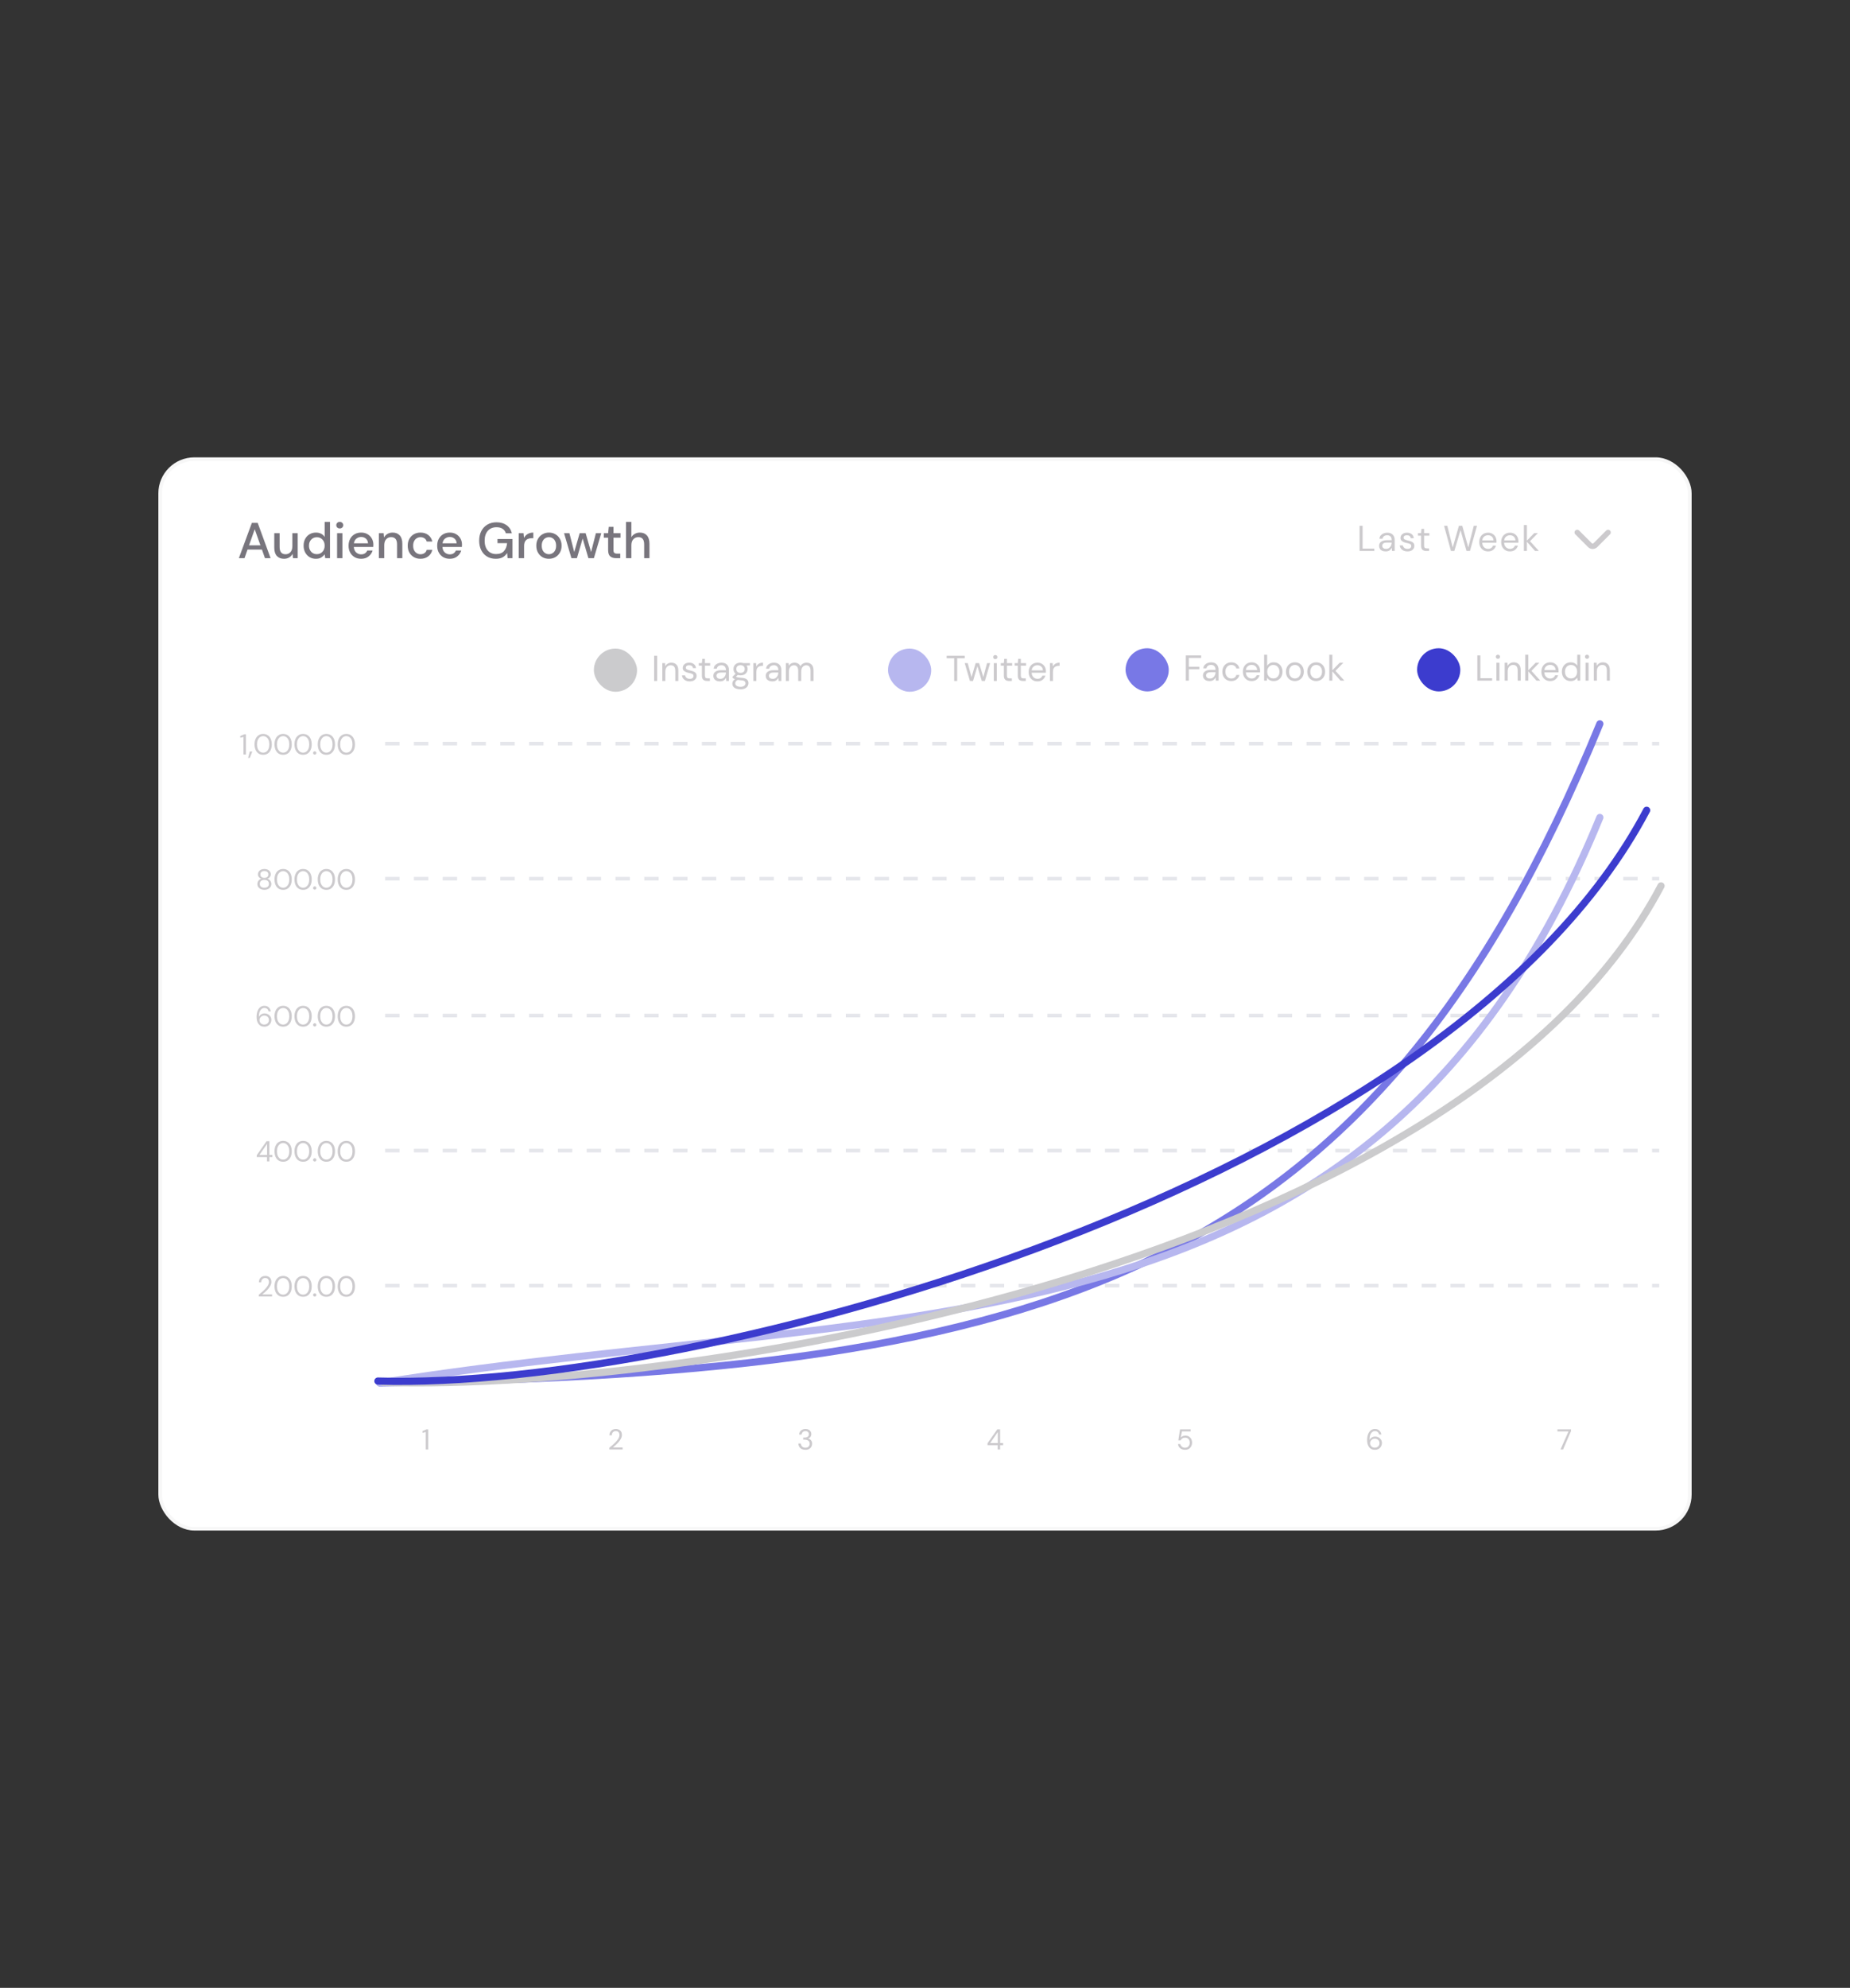 <svg width="514" height="552" viewBox="0 0 514 552" fill="none" xmlns="http://www.w3.org/2000/svg">
<rect x="0" y="0" width="514" height="552" fill="#333333" stroke="none"/>
<rect x="44" y="127" width="426" height="298" rx="10" fill="white"/>
<rect x="44.5" y="127.5" width="425" height="297" rx="9.5" stroke="#3A3541" stroke-opacity="0.04"/>
<path d="M66.364 155L69.976 145.2H71.6L75.184 155H73.616L72.776 152.606H68.772L67.932 155H66.364ZM69.192 151.43H72.356L70.774 146.964L69.192 151.43ZM78.906 155.168C78.066 155.168 77.404 154.907 76.918 154.384C76.442 153.861 76.204 153.082 76.204 152.046V148.056H77.688V151.892C77.688 153.236 78.239 153.908 79.34 153.908C79.891 153.908 80.344 153.712 80.698 153.32C81.053 152.928 81.23 152.368 81.23 151.64V148.056H82.714V155H81.398L81.286 153.782C81.072 154.211 80.754 154.552 80.334 154.804C79.924 155.047 79.448 155.168 78.906 155.168ZM87.766 155.168C87.094 155.168 86.501 155.009 85.988 154.692C85.475 154.375 85.073 153.941 84.784 153.39C84.495 152.839 84.35 152.214 84.35 151.514C84.35 150.814 84.495 150.193 84.784 149.652C85.073 149.101 85.475 148.672 85.988 148.364C86.511 148.047 87.108 147.888 87.78 147.888C88.331 147.888 88.811 147.995 89.222 148.21C89.642 148.425 89.969 148.728 90.202 149.12V144.92H91.686V155H90.356L90.202 153.922C89.978 154.249 89.67 154.538 89.278 154.79C88.886 155.042 88.382 155.168 87.766 155.168ZM88.032 153.88C88.667 153.88 89.185 153.661 89.586 153.222C89.997 152.783 90.202 152.219 90.202 151.528C90.202 150.828 89.997 150.263 89.586 149.834C89.185 149.395 88.667 149.176 88.032 149.176C87.397 149.176 86.875 149.395 86.464 149.834C86.053 150.263 85.848 150.828 85.848 151.528C85.848 151.985 85.941 152.391 86.128 152.746C86.315 153.101 86.571 153.381 86.898 153.586C87.234 153.782 87.612 153.88 88.032 153.88ZM94.397 146.74C94.117 146.74 93.884 146.656 93.697 146.488C93.52 146.311 93.431 146.091 93.431 145.83C93.431 145.569 93.52 145.354 93.697 145.186C93.884 145.009 94.117 144.92 94.397 144.92C94.677 144.92 94.906 145.009 95.083 145.186C95.27 145.354 95.363 145.569 95.363 145.83C95.363 146.091 95.27 146.311 95.083 146.488C94.906 146.656 94.677 146.74 94.397 146.74ZM93.655 155V148.056H95.139V155H93.655ZM100.346 155.168C99.665 155.168 99.058 155.019 98.526 154.72C98.004 154.412 97.593 153.987 97.294 153.446C96.996 152.905 96.846 152.275 96.846 151.556C96.846 150.828 96.991 150.189 97.28 149.638C97.579 149.087 97.99 148.658 98.512 148.35C99.044 148.042 99.66 147.888 100.36 147.888C101.041 147.888 101.634 148.042 102.138 148.35C102.642 148.649 103.034 149.05 103.314 149.554C103.594 150.058 103.734 150.613 103.734 151.22C103.734 151.313 103.729 151.416 103.72 151.528C103.72 151.631 103.715 151.747 103.706 151.878H98.302C98.349 152.55 98.568 153.063 98.96 153.418C99.362 153.763 99.823 153.936 100.346 153.936C100.766 153.936 101.116 153.843 101.396 153.656C101.685 153.46 101.9 153.199 102.04 152.872H103.524C103.337 153.525 102.964 154.071 102.404 154.51C101.853 154.949 101.167 155.168 100.346 155.168ZM100.346 149.106C99.852 149.106 99.413 149.255 99.03 149.554C98.647 149.843 98.414 150.282 98.33 150.87H102.25C102.222 150.329 102.031 149.899 101.676 149.582C101.321 149.265 100.878 149.106 100.346 149.106ZM105.274 155V148.056H106.59L106.702 149.274C106.917 148.845 107.229 148.509 107.64 148.266C108.06 148.014 108.541 147.888 109.082 147.888C109.922 147.888 110.58 148.149 111.056 148.672C111.541 149.195 111.784 149.974 111.784 151.01V155H110.314V151.164C110.314 149.82 109.763 149.148 108.662 149.148C108.111 149.148 107.654 149.344 107.29 149.736C106.935 150.128 106.758 150.688 106.758 151.416V155H105.274ZM116.822 155.168C116.14 155.168 115.529 155.014 114.988 154.706C114.456 154.398 114.036 153.973 113.728 153.432C113.429 152.881 113.28 152.247 113.28 151.528C113.28 150.809 113.429 150.179 113.728 149.638C114.036 149.087 114.456 148.658 114.988 148.35C115.529 148.042 116.14 147.888 116.822 147.888C117.68 147.888 118.399 148.112 118.978 148.56C119.566 149.008 119.944 149.615 120.112 150.38H118.558C118.464 149.997 118.259 149.699 117.942 149.484C117.624 149.269 117.251 149.162 116.822 149.162C116.458 149.162 116.122 149.255 115.814 149.442C115.506 149.619 115.258 149.885 115.072 150.24C114.885 150.585 114.792 151.015 114.792 151.528C114.792 152.041 114.885 152.475 115.072 152.83C115.258 153.175 115.506 153.441 115.814 153.628C116.122 153.815 116.458 153.908 116.822 153.908C117.251 153.908 117.624 153.801 117.942 153.586C118.259 153.371 118.464 153.068 118.558 152.676H120.112C119.953 153.423 119.58 154.025 118.992 154.482C118.404 154.939 117.68 155.168 116.822 155.168ZM124.969 155.168C124.288 155.168 123.681 155.019 123.149 154.72C122.627 154.412 122.216 153.987 121.917 153.446C121.619 152.905 121.469 152.275 121.469 151.556C121.469 150.828 121.614 150.189 121.903 149.638C122.202 149.087 122.613 148.658 123.135 148.35C123.667 148.042 124.283 147.888 124.983 147.888C125.665 147.888 126.257 148.042 126.761 148.35C127.265 148.649 127.657 149.05 127.937 149.554C128.217 150.058 128.357 150.613 128.357 151.22C128.357 151.313 128.353 151.416 128.343 151.528C128.343 151.631 128.339 151.747 128.329 151.878H122.925C122.972 152.55 123.191 153.063 123.583 153.418C123.985 153.763 124.447 153.936 124.969 153.936C125.389 153.936 125.739 153.843 126.019 153.656C126.309 153.46 126.523 153.199 126.663 152.872H128.147C127.961 153.525 127.587 154.071 127.027 154.51C126.477 154.949 125.791 155.168 124.969 155.168ZM124.969 149.106C124.475 149.106 124.036 149.255 123.653 149.554C123.271 149.843 123.037 150.282 122.953 150.87H126.873C126.845 150.329 126.654 149.899 126.299 149.582C125.945 149.265 125.501 149.106 124.969 149.106ZM137.736 155.168C136.812 155.168 136.005 154.958 135.314 154.538C134.624 154.118 134.087 153.53 133.704 152.774C133.322 152.018 133.13 151.136 133.13 150.128C133.13 149.129 133.326 148.247 133.718 147.482C134.11 146.717 134.666 146.119 135.384 145.69C136.112 145.251 136.971 145.032 137.96 145.032C139.08 145.032 140.014 145.303 140.76 145.844C141.507 146.385 141.992 147.132 142.216 148.084H140.536C140.387 147.561 140.093 147.151 139.654 146.852C139.216 146.553 138.651 146.404 137.96 146.404C136.934 146.404 136.126 146.735 135.538 147.398C134.95 148.061 134.656 148.975 134.656 150.142C134.656 151.309 134.946 152.219 135.524 152.872C136.103 153.525 136.873 153.852 137.834 153.852C138.805 153.852 139.533 153.577 140.018 153.026C140.513 152.475 140.802 151.743 140.886 150.828H138.226V149.68H142.384V155H141.026L140.9 153.558C140.574 154.071 140.163 154.468 139.668 154.748C139.174 155.028 138.53 155.168 137.736 155.168ZM144.129 155V148.056H145.459L145.585 149.372C145.828 148.915 146.164 148.555 146.593 148.294C147.032 148.023 147.559 147.888 148.175 147.888V149.442H147.769C147.359 149.442 146.99 149.512 146.663 149.652C146.346 149.783 146.089 150.011 145.893 150.338C145.707 150.655 145.613 151.099 145.613 151.668V155H144.129ZM152.504 155.168C151.842 155.168 151.244 155.019 150.712 154.72C150.19 154.412 149.774 153.987 149.466 153.446C149.158 152.895 149.004 152.256 149.004 151.528C149.004 150.8 149.158 150.165 149.466 149.624C149.784 149.073 150.208 148.649 150.74 148.35C151.272 148.042 151.865 147.888 152.518 147.888C153.181 147.888 153.774 148.042 154.296 148.35C154.828 148.649 155.248 149.073 155.556 149.624C155.874 150.165 156.032 150.8 156.032 151.528C156.032 152.256 155.874 152.895 155.556 153.446C155.248 153.987 154.828 154.412 154.296 154.72C153.764 155.019 153.167 155.168 152.504 155.168ZM152.504 153.894C152.859 153.894 153.186 153.805 153.484 153.628C153.792 153.451 154.04 153.189 154.226 152.844C154.413 152.489 154.506 152.051 154.506 151.528C154.506 151.005 154.413 150.571 154.226 150.226C154.049 149.871 153.806 149.605 153.498 149.428C153.2 149.251 152.873 149.162 152.518 149.162C152.164 149.162 151.832 149.251 151.524 149.428C151.226 149.605 150.983 149.871 150.796 150.226C150.61 150.571 150.516 151.005 150.516 151.528C150.516 152.051 150.61 152.489 150.796 152.844C150.983 153.189 151.226 153.451 151.524 153.628C151.823 153.805 152.15 153.894 152.504 153.894ZM158.763 155L156.719 148.056H158.203L159.547 153.292L161.059 148.056H162.711L164.223 153.292L165.567 148.056H167.051L165.007 155H163.481L161.885 149.54L160.289 155H158.763ZM171.186 155C170.505 155 169.963 154.837 169.562 154.51C169.161 154.174 168.96 153.581 168.96 152.732V149.302H167.77V148.056H168.96L169.142 146.292H170.444V148.056H172.404V149.302H170.444V152.732C170.444 153.115 170.523 153.381 170.682 153.53C170.85 153.67 171.135 153.74 171.536 153.74H172.334V155H171.186ZM173.934 155V144.92H175.418V149.176C175.651 148.775 175.973 148.462 176.384 148.238C176.804 148.005 177.266 147.888 177.77 147.888C178.601 147.888 179.254 148.149 179.73 148.672C180.206 149.195 180.444 149.974 180.444 151.01V155H178.974V151.164C178.974 149.82 178.437 149.148 177.364 149.148C176.804 149.148 176.337 149.344 175.964 149.736C175.6 150.128 175.418 150.688 175.418 151.416V155H173.934Z" fill="#3A3541" fill-opacity="0.68"/>
<path d="M67.652 209.5V204.652L66.748 204.852V204.388L67.876 203.9H68.332V209.5H67.652ZM68.938 210.452L69.402 208.684H70.098L69.402 210.452H68.938ZM73.12 209.596C72.624 209.596 72.194 209.476 71.832 209.236C71.474 208.991 71.2 208.652 71.008 208.22C70.816 207.783 70.72 207.276 70.72 206.7C70.72 206.124 70.816 205.62 71.008 205.188C71.2 204.751 71.474 204.412 71.832 204.172C72.194 203.927 72.624 203.804 73.12 203.804C73.616 203.804 74.042 203.927 74.4 204.172C74.757 204.412 75.032 204.751 75.224 205.188C75.416 205.62 75.512 206.124 75.512 206.7C75.512 207.276 75.416 207.783 75.224 208.22C75.032 208.652 74.757 208.991 74.4 209.236C74.042 209.476 73.616 209.596 73.12 209.596ZM73.12 209.004C73.445 209.004 73.736 208.913 73.992 208.732C74.253 208.545 74.456 208.281 74.6 207.94C74.749 207.593 74.824 207.18 74.824 206.7C74.824 206.22 74.749 205.809 74.6 205.468C74.456 205.127 74.253 204.865 73.992 204.684C73.736 204.497 73.445 204.404 73.12 204.404C72.789 204.404 72.496 204.497 72.24 204.684C71.984 204.865 71.781 205.127 71.632 205.468C71.482 205.809 71.408 206.22 71.408 206.7C71.408 207.18 71.482 207.593 71.632 207.94C71.781 208.281 71.984 208.545 72.24 208.732C72.496 208.913 72.789 209.004 73.12 209.004ZM78.667 209.596C78.171 209.596 77.741 209.476 77.379 209.236C77.021 208.991 76.747 208.652 76.555 208.22C76.363 207.783 76.267 207.276 76.267 206.7C76.267 206.124 76.363 205.62 76.555 205.188C76.747 204.751 77.021 204.412 77.379 204.172C77.741 203.927 78.171 203.804 78.667 203.804C79.163 203.804 79.589 203.927 79.947 204.172C80.304 204.412 80.579 204.751 80.771 205.188C80.963 205.62 81.059 206.124 81.059 206.7C81.059 207.276 80.963 207.783 80.771 208.22C80.579 208.652 80.304 208.991 79.947 209.236C79.589 209.476 79.163 209.596 78.667 209.596ZM78.667 209.004C78.992 209.004 79.283 208.913 79.539 208.732C79.8 208.545 80.003 208.281 80.147 207.94C80.296 207.593 80.371 207.18 80.371 206.7C80.371 206.22 80.296 205.809 80.147 205.468C80.003 205.127 79.8 204.865 79.539 204.684C79.283 204.497 78.992 204.404 78.667 204.404C78.336 204.404 78.043 204.497 77.787 204.684C77.531 204.865 77.328 205.127 77.179 205.468C77.029 205.809 76.955 206.22 76.955 206.7C76.955 207.18 77.029 207.593 77.179 207.94C77.328 208.281 77.531 208.545 77.787 208.732C78.043 208.913 78.336 209.004 78.667 209.004ZM84.213 209.596C83.718 209.596 83.288 209.476 82.925 209.236C82.568 208.991 82.293 208.652 82.102 208.22C81.909 207.783 81.814 207.276 81.814 206.7C81.814 206.124 81.909 205.62 82.102 205.188C82.293 204.751 82.568 204.412 82.925 204.172C83.288 203.927 83.718 203.804 84.213 203.804C84.71 203.804 85.136 203.927 85.493 204.172C85.851 204.412 86.126 204.751 86.317 205.188C86.51 205.62 86.606 206.124 86.606 206.7C86.606 207.276 86.51 207.783 86.317 208.22C86.126 208.652 85.851 208.991 85.493 209.236C85.136 209.476 84.71 209.596 84.213 209.596ZM84.213 209.004C84.539 209.004 84.829 208.913 85.085 208.732C85.347 208.545 85.549 208.281 85.694 207.94C85.843 207.593 85.918 207.18 85.918 206.7C85.918 206.22 85.843 205.809 85.694 205.468C85.549 205.127 85.347 204.865 85.085 204.684C84.829 204.497 84.539 204.404 84.213 204.404C83.883 204.404 83.59 204.497 83.334 204.684C83.078 204.865 82.875 205.127 82.725 205.468C82.576 205.809 82.501 206.22 82.501 206.7C82.501 207.18 82.576 207.593 82.725 207.94C82.875 208.281 83.078 208.545 83.334 208.732C83.59 208.913 83.883 209.004 84.213 209.004ZM87.448 209.54C87.315 209.54 87.203 209.497 87.112 209.412C87.027 209.321 86.984 209.212 86.984 209.084C86.984 208.956 87.027 208.849 87.112 208.764C87.203 208.673 87.315 208.628 87.448 208.628C87.576 208.628 87.683 208.673 87.768 208.764C87.859 208.849 87.904 208.956 87.904 209.084C87.904 209.212 87.859 209.321 87.768 209.412C87.683 209.497 87.576 209.54 87.448 209.54ZM90.682 209.596C90.186 209.596 89.757 209.476 89.394 209.236C89.037 208.991 88.762 208.652 88.57 208.22C88.378 207.783 88.282 207.276 88.282 206.7C88.282 206.124 88.378 205.62 88.57 205.188C88.762 204.751 89.037 204.412 89.394 204.172C89.757 203.927 90.186 203.804 90.682 203.804C91.178 203.804 91.605 203.927 91.962 204.172C92.32 204.412 92.594 204.751 92.786 205.188C92.978 205.62 93.074 206.124 93.074 206.7C93.074 207.276 92.978 207.783 92.786 208.22C92.594 208.652 92.32 208.991 91.962 209.236C91.605 209.476 91.178 209.596 90.682 209.596ZM90.682 209.004C91.008 209.004 91.298 208.913 91.554 208.732C91.816 208.545 92.018 208.281 92.162 207.94C92.312 207.593 92.386 207.18 92.386 206.7C92.386 206.22 92.312 205.809 92.162 205.468C92.018 205.127 91.816 204.865 91.554 204.684C91.298 204.497 91.008 204.404 90.682 204.404C90.352 204.404 90.058 204.497 89.802 204.684C89.546 204.865 89.344 205.127 89.194 205.468C89.045 205.809 88.97 206.22 88.97 206.7C88.97 207.18 89.045 207.593 89.194 207.94C89.344 208.281 89.546 208.545 89.802 208.732C90.058 208.913 90.352 209.004 90.682 209.004ZM96.229 209.596C95.733 209.596 95.304 209.476 94.941 209.236C94.584 208.991 94.309 208.652 94.117 208.22C93.925 207.783 93.829 207.276 93.829 206.7C93.829 206.124 93.925 205.62 94.117 205.188C94.309 204.751 94.584 204.412 94.941 204.172C95.304 203.927 95.733 203.804 96.229 203.804C96.725 203.804 97.152 203.927 97.509 204.172C97.867 204.412 98.141 204.751 98.333 205.188C98.525 205.62 98.621 206.124 98.621 206.7C98.621 207.276 98.525 207.783 98.333 208.22C98.141 208.652 97.867 208.991 97.509 209.236C97.152 209.476 96.725 209.596 96.229 209.596ZM96.229 209.004C96.555 209.004 96.845 208.913 97.101 208.732C97.362 208.545 97.565 208.281 97.709 207.94C97.859 207.593 97.933 207.18 97.933 206.7C97.933 206.22 97.859 205.809 97.709 205.468C97.565 205.127 97.362 204.865 97.101 204.684C96.845 204.497 96.555 204.404 96.229 204.404C95.898 204.404 95.605 204.497 95.349 204.684C95.093 204.865 94.891 205.127 94.741 205.468C94.592 205.809 94.517 206.22 94.517 206.7C94.517 207.18 94.592 207.593 94.741 207.94C94.891 208.281 95.093 208.545 95.349 208.732C95.605 208.913 95.898 209.004 96.229 209.004Z" fill="#3A3541" fill-opacity="0.26"/>
<path d="M107 206.5H461" stroke="#E5E6EB" stroke-dasharray="4 4"/>
<path d="M73.448 247.096C73.08 247.096 72.749 247.029 72.456 246.896C72.162 246.757 71.93 246.568 71.76 246.328C71.594 246.083 71.512 245.8 71.512 245.48C71.512 245.139 71.611 244.832 71.808 244.56C72.01 244.288 72.277 244.107 72.608 244.016C72.304 243.915 72.069 243.752 71.904 243.528C71.739 243.304 71.656 243.059 71.656 242.792C71.656 242.52 71.728 242.272 71.872 242.048C72.016 241.819 72.221 241.637 72.488 241.504C72.754 241.371 73.075 241.304 73.448 241.304C73.821 241.304 74.141 241.371 74.408 241.504C74.674 241.637 74.88 241.819 75.024 242.048C75.168 242.272 75.24 242.52 75.24 242.792C75.24 243.053 75.157 243.299 74.992 243.528C74.826 243.752 74.592 243.915 74.288 244.016C74.618 244.107 74.882 244.288 75.08 244.56C75.282 244.832 75.384 245.139 75.384 245.48C75.384 245.8 75.299 246.083 75.128 246.328C74.963 246.568 74.733 246.757 74.44 246.896C74.147 247.029 73.816 247.096 73.448 247.096ZM73.448 243.776C73.789 243.776 74.058 243.691 74.256 243.52C74.459 243.344 74.56 243.115 74.56 242.832C74.56 242.517 74.461 242.28 74.264 242.12C74.067 241.96 73.794 241.88 73.448 241.88C73.101 241.88 72.829 241.96 72.632 242.12C72.44 242.28 72.344 242.517 72.344 242.832C72.344 243.115 72.442 243.344 72.64 243.52C72.837 243.691 73.106 243.776 73.448 243.776ZM73.448 246.504C73.869 246.504 74.184 246.408 74.392 246.216C74.605 246.019 74.712 245.76 74.712 245.44C74.712 245.077 74.597 244.803 74.368 244.616C74.138 244.429 73.832 244.336 73.448 244.336C73.064 244.336 72.757 244.429 72.528 244.616C72.299 244.803 72.184 245.077 72.184 245.44C72.184 245.76 72.288 246.019 72.496 246.216C72.709 246.408 73.026 246.504 73.448 246.504ZM78.667 247.096C78.171 247.096 77.741 246.976 77.379 246.736C77.021 246.491 76.747 246.152 76.555 245.72C76.363 245.283 76.267 244.776 76.267 244.2C76.267 243.624 76.363 243.12 76.555 242.688C76.747 242.251 77.021 241.912 77.379 241.672C77.741 241.427 78.171 241.304 78.667 241.304C79.163 241.304 79.589 241.427 79.947 241.672C80.304 241.912 80.579 242.251 80.771 242.688C80.963 243.12 81.059 243.624 81.059 244.2C81.059 244.776 80.963 245.283 80.771 245.72C80.579 246.152 80.304 246.491 79.947 246.736C79.589 246.976 79.163 247.096 78.667 247.096ZM78.667 246.504C78.992 246.504 79.283 246.413 79.539 246.232C79.8 246.045 80.003 245.781 80.147 245.44C80.296 245.093 80.371 244.68 80.371 244.2C80.371 243.72 80.296 243.309 80.147 242.968C80.003 242.627 79.8 242.365 79.539 242.184C79.283 241.997 78.992 241.904 78.667 241.904C78.336 241.904 78.043 241.997 77.787 242.184C77.531 242.365 77.328 242.627 77.179 242.968C77.029 243.309 76.955 243.72 76.955 244.2C76.955 244.68 77.029 245.093 77.179 245.44C77.328 245.781 77.531 246.045 77.787 246.232C78.043 246.413 78.336 246.504 78.667 246.504ZM84.213 247.096C83.718 247.096 83.288 246.976 82.925 246.736C82.568 246.491 82.293 246.152 82.102 245.72C81.909 245.283 81.814 244.776 81.814 244.2C81.814 243.624 81.909 243.12 82.102 242.688C82.293 242.251 82.568 241.912 82.925 241.672C83.288 241.427 83.718 241.304 84.213 241.304C84.71 241.304 85.136 241.427 85.493 241.672C85.851 241.912 86.126 242.251 86.317 242.688C86.51 243.12 86.606 243.624 86.606 244.2C86.606 244.776 86.51 245.283 86.317 245.72C86.126 246.152 85.851 246.491 85.493 246.736C85.136 246.976 84.71 247.096 84.213 247.096ZM84.213 246.504C84.539 246.504 84.829 246.413 85.085 246.232C85.347 246.045 85.549 245.781 85.694 245.44C85.843 245.093 85.918 244.68 85.918 244.2C85.918 243.72 85.843 243.309 85.694 242.968C85.549 242.627 85.347 242.365 85.085 242.184C84.829 241.997 84.539 241.904 84.213 241.904C83.883 241.904 83.59 241.997 83.334 242.184C83.078 242.365 82.875 242.627 82.725 242.968C82.576 243.309 82.501 243.72 82.501 244.2C82.501 244.68 82.576 245.093 82.725 245.44C82.875 245.781 83.078 246.045 83.334 246.232C83.59 246.413 83.883 246.504 84.213 246.504ZM87.448 247.04C87.315 247.04 87.203 246.997 87.112 246.912C87.027 246.821 86.984 246.712 86.984 246.584C86.984 246.456 87.027 246.349 87.112 246.264C87.203 246.173 87.315 246.128 87.448 246.128C87.576 246.128 87.683 246.173 87.768 246.264C87.859 246.349 87.904 246.456 87.904 246.584C87.904 246.712 87.859 246.821 87.768 246.912C87.683 246.997 87.576 247.04 87.448 247.04ZM90.682 247.096C90.186 247.096 89.757 246.976 89.394 246.736C89.037 246.491 88.762 246.152 88.57 245.72C88.378 245.283 88.282 244.776 88.282 244.2C88.282 243.624 88.378 243.12 88.57 242.688C88.762 242.251 89.037 241.912 89.394 241.672C89.757 241.427 90.186 241.304 90.682 241.304C91.178 241.304 91.605 241.427 91.962 241.672C92.32 241.912 92.594 242.251 92.786 242.688C92.978 243.12 93.074 243.624 93.074 244.2C93.074 244.776 92.978 245.283 92.786 245.72C92.594 246.152 92.32 246.491 91.962 246.736C91.605 246.976 91.178 247.096 90.682 247.096ZM90.682 246.504C91.008 246.504 91.298 246.413 91.554 246.232C91.816 246.045 92.018 245.781 92.162 245.44C92.312 245.093 92.386 244.68 92.386 244.2C92.386 243.72 92.312 243.309 92.162 242.968C92.018 242.627 91.816 242.365 91.554 242.184C91.298 241.997 91.008 241.904 90.682 241.904C90.352 241.904 90.058 241.997 89.802 242.184C89.546 242.365 89.344 242.627 89.194 242.968C89.045 243.309 88.97 243.72 88.97 244.2C88.97 244.68 89.045 245.093 89.194 245.44C89.344 245.781 89.546 246.045 89.802 246.232C90.058 246.413 90.352 246.504 90.682 246.504ZM96.229 247.096C95.733 247.096 95.304 246.976 94.941 246.736C94.584 246.491 94.309 246.152 94.117 245.72C93.925 245.283 93.829 244.776 93.829 244.2C93.829 243.624 93.925 243.12 94.117 242.688C94.309 242.251 94.584 241.912 94.941 241.672C95.304 241.427 95.733 241.304 96.229 241.304C96.725 241.304 97.152 241.427 97.509 241.672C97.867 241.912 98.141 242.251 98.333 242.688C98.525 243.12 98.621 243.624 98.621 244.2C98.621 244.776 98.525 245.283 98.333 245.72C98.141 246.152 97.867 246.491 97.509 246.736C97.152 246.976 96.725 247.096 96.229 247.096ZM96.229 246.504C96.555 246.504 96.845 246.413 97.101 246.232C97.362 246.045 97.565 245.781 97.709 245.44C97.859 245.093 97.933 244.68 97.933 244.2C97.933 243.72 97.859 243.309 97.709 242.968C97.565 242.627 97.362 242.365 97.101 242.184C96.845 241.997 96.555 241.904 96.229 241.904C95.898 241.904 95.605 241.997 95.349 242.184C95.093 242.365 94.891 242.627 94.741 242.968C94.592 243.309 94.517 243.72 94.517 244.2C94.517 244.68 94.592 245.093 94.741 245.44C94.891 245.781 95.093 246.045 95.349 246.232C95.605 246.413 95.898 246.504 96.229 246.504Z" fill="#3A3541" fill-opacity="0.26"/>
<path d="M107 244H461" stroke="#E5E6EB" stroke-dasharray="4 4"/>
<path d="M73.46 285.096C73.054 285.096 72.713 285.021 72.436 284.872C72.158 284.717 71.934 284.512 71.764 284.256C71.598 284 71.476 283.715 71.396 283.4C71.321 283.08 71.284 282.755 71.284 282.424C71.284 281.805 71.369 281.264 71.54 280.8C71.71 280.331 71.956 279.965 72.276 279.704C72.601 279.437 72.993 279.304 73.452 279.304C73.804 279.304 74.105 279.373 74.356 279.512C74.606 279.651 74.804 279.837 74.948 280.072C75.097 280.301 75.19 280.557 75.228 280.84H74.604C74.545 280.536 74.414 280.301 74.212 280.136C74.009 279.971 73.753 279.888 73.444 279.888C73.022 279.888 72.668 280.088 72.38 280.488C72.097 280.883 71.945 281.501 71.924 282.344C72.052 282.093 72.254 281.877 72.532 281.696C72.814 281.509 73.153 281.416 73.548 281.416C73.868 281.416 74.166 281.491 74.444 281.64C74.726 281.789 74.956 282 75.132 282.272C75.308 282.539 75.396 282.853 75.396 283.216C75.396 283.531 75.318 283.832 75.164 284.12C75.009 284.408 74.785 284.643 74.492 284.824C74.204 285.005 73.86 285.096 73.46 285.096ZM73.412 284.504C73.662 284.504 73.886 284.451 74.084 284.344C74.281 284.237 74.436 284.091 74.548 283.904C74.66 283.712 74.716 283.493 74.716 283.248C74.716 282.869 74.59 282.568 74.34 282.344C74.094 282.115 73.785 282 73.412 282C73.161 282 72.937 282.059 72.74 282.176C72.542 282.288 72.385 282.44 72.268 282.632C72.156 282.824 72.1 283.032 72.1 283.256C72.1 283.496 72.156 283.712 72.268 283.904C72.385 284.091 72.542 284.237 72.74 284.344C72.937 284.451 73.161 284.504 73.412 284.504ZM78.667 285.096C78.171 285.096 77.741 284.976 77.379 284.736C77.021 284.491 76.747 284.152 76.555 283.72C76.363 283.283 76.267 282.776 76.267 282.2C76.267 281.624 76.363 281.12 76.555 280.688C76.747 280.251 77.021 279.912 77.379 279.672C77.741 279.427 78.171 279.304 78.667 279.304C79.163 279.304 79.589 279.427 79.947 279.672C80.304 279.912 80.579 280.251 80.771 280.688C80.963 281.12 81.059 281.624 81.059 282.2C81.059 282.776 80.963 283.283 80.771 283.72C80.579 284.152 80.304 284.491 79.947 284.736C79.589 284.976 79.163 285.096 78.667 285.096ZM78.667 284.504C78.992 284.504 79.283 284.413 79.539 284.232C79.8 284.045 80.003 283.781 80.147 283.44C80.296 283.093 80.371 282.68 80.371 282.2C80.371 281.72 80.296 281.309 80.147 280.968C80.003 280.627 79.8 280.365 79.539 280.184C79.283 279.997 78.992 279.904 78.667 279.904C78.336 279.904 78.043 279.997 77.787 280.184C77.531 280.365 77.328 280.627 77.179 280.968C77.029 281.309 76.955 281.72 76.955 282.2C76.955 282.68 77.029 283.093 77.179 283.44C77.328 283.781 77.531 284.045 77.787 284.232C78.043 284.413 78.336 284.504 78.667 284.504ZM84.213 285.096C83.718 285.096 83.288 284.976 82.925 284.736C82.568 284.491 82.293 284.152 82.102 283.72C81.909 283.283 81.814 282.776 81.814 282.2C81.814 281.624 81.909 281.12 82.102 280.688C82.293 280.251 82.568 279.912 82.925 279.672C83.288 279.427 83.718 279.304 84.213 279.304C84.71 279.304 85.136 279.427 85.493 279.672C85.851 279.912 86.126 280.251 86.317 280.688C86.51 281.12 86.606 281.624 86.606 282.2C86.606 282.776 86.51 283.283 86.317 283.72C86.126 284.152 85.851 284.491 85.493 284.736C85.136 284.976 84.71 285.096 84.213 285.096ZM84.213 284.504C84.539 284.504 84.829 284.413 85.085 284.232C85.347 284.045 85.549 283.781 85.694 283.44C85.843 283.093 85.918 282.68 85.918 282.2C85.918 281.72 85.843 281.309 85.694 280.968C85.549 280.627 85.347 280.365 85.085 280.184C84.829 279.997 84.539 279.904 84.213 279.904C83.883 279.904 83.59 279.997 83.334 280.184C83.078 280.365 82.875 280.627 82.725 280.968C82.576 281.309 82.501 281.72 82.501 282.2C82.501 282.68 82.576 283.093 82.725 283.44C82.875 283.781 83.078 284.045 83.334 284.232C83.59 284.413 83.883 284.504 84.213 284.504ZM87.448 285.04C87.315 285.04 87.203 284.997 87.112 284.912C87.027 284.821 86.984 284.712 86.984 284.584C86.984 284.456 87.027 284.349 87.112 284.264C87.203 284.173 87.315 284.128 87.448 284.128C87.576 284.128 87.683 284.173 87.768 284.264C87.859 284.349 87.904 284.456 87.904 284.584C87.904 284.712 87.859 284.821 87.768 284.912C87.683 284.997 87.576 285.04 87.448 285.04ZM90.682 285.096C90.186 285.096 89.757 284.976 89.394 284.736C89.037 284.491 88.762 284.152 88.57 283.72C88.378 283.283 88.282 282.776 88.282 282.2C88.282 281.624 88.378 281.12 88.57 280.688C88.762 280.251 89.037 279.912 89.394 279.672C89.757 279.427 90.186 279.304 90.682 279.304C91.178 279.304 91.605 279.427 91.962 279.672C92.32 279.912 92.594 280.251 92.786 280.688C92.978 281.12 93.074 281.624 93.074 282.2C93.074 282.776 92.978 283.283 92.786 283.72C92.594 284.152 92.32 284.491 91.962 284.736C91.605 284.976 91.178 285.096 90.682 285.096ZM90.682 284.504C91.008 284.504 91.298 284.413 91.554 284.232C91.816 284.045 92.018 283.781 92.162 283.44C92.312 283.093 92.386 282.68 92.386 282.2C92.386 281.72 92.312 281.309 92.162 280.968C92.018 280.627 91.816 280.365 91.554 280.184C91.298 279.997 91.008 279.904 90.682 279.904C90.352 279.904 90.058 279.997 89.802 280.184C89.546 280.365 89.344 280.627 89.194 280.968C89.045 281.309 88.97 281.72 88.97 282.2C88.97 282.68 89.045 283.093 89.194 283.44C89.344 283.781 89.546 284.045 89.802 284.232C90.058 284.413 90.352 284.504 90.682 284.504ZM96.229 285.096C95.733 285.096 95.304 284.976 94.941 284.736C94.584 284.491 94.309 284.152 94.117 283.72C93.925 283.283 93.829 282.776 93.829 282.2C93.829 281.624 93.925 281.12 94.117 280.688C94.309 280.251 94.584 279.912 94.941 279.672C95.304 279.427 95.733 279.304 96.229 279.304C96.725 279.304 97.152 279.427 97.509 279.672C97.867 279.912 98.141 280.251 98.333 280.688C98.525 281.12 98.621 281.624 98.621 282.2C98.621 282.776 98.525 283.283 98.333 283.72C98.141 284.152 97.867 284.491 97.509 284.736C97.152 284.976 96.725 285.096 96.229 285.096ZM96.229 284.504C96.555 284.504 96.845 284.413 97.101 284.232C97.362 284.045 97.565 283.781 97.709 283.44C97.859 283.093 97.933 282.68 97.933 282.2C97.933 281.72 97.859 281.309 97.709 280.968C97.565 280.627 97.362 280.365 97.101 280.184C96.845 279.997 96.555 279.904 96.229 279.904C95.898 279.904 95.605 279.997 95.349 280.184C95.093 280.365 94.891 280.627 94.741 280.968C94.592 281.309 94.517 281.72 94.517 282.2C94.517 282.68 94.592 283.093 94.741 283.44C94.891 283.781 95.093 284.045 95.349 284.232C95.605 284.413 95.898 284.504 96.229 284.504Z" fill="#3A3541" fill-opacity="0.26"/>
<path d="M107 282H461" stroke="#E5E6EB" stroke-dasharray="4 4"/>
<path d="M74.175 322.5V321.3H71.335V320.78L74.055 316.9H74.839V320.708H75.671V321.3H74.839V322.5H74.175ZM72.079 320.708H74.207V317.644L72.079 320.708ZM78.667 322.596C78.171 322.596 77.741 322.476 77.379 322.236C77.021 321.991 76.747 321.652 76.555 321.22C76.363 320.783 76.267 320.276 76.267 319.7C76.267 319.124 76.363 318.62 76.555 318.188C76.747 317.751 77.021 317.412 77.379 317.172C77.741 316.927 78.171 316.804 78.667 316.804C79.163 316.804 79.589 316.927 79.947 317.172C80.304 317.412 80.579 317.751 80.771 318.188C80.963 318.62 81.059 319.124 81.059 319.7C81.059 320.276 80.963 320.783 80.771 321.22C80.579 321.652 80.304 321.991 79.947 322.236C79.589 322.476 79.163 322.596 78.667 322.596ZM78.667 322.004C78.992 322.004 79.283 321.913 79.539 321.732C79.8 321.545 80.003 321.281 80.147 320.94C80.296 320.593 80.371 320.18 80.371 319.7C80.371 319.22 80.296 318.809 80.147 318.468C80.003 318.127 79.8 317.865 79.539 317.684C79.283 317.497 78.992 317.404 78.667 317.404C78.336 317.404 78.043 317.497 77.787 317.684C77.531 317.865 77.328 318.127 77.179 318.468C77.029 318.809 76.955 319.22 76.955 319.7C76.955 320.18 77.029 320.593 77.179 320.94C77.328 321.281 77.531 321.545 77.787 321.732C78.043 321.913 78.336 322.004 78.667 322.004ZM84.213 322.596C83.718 322.596 83.288 322.476 82.925 322.236C82.568 321.991 82.293 321.652 82.102 321.22C81.909 320.783 81.814 320.276 81.814 319.7C81.814 319.124 81.909 318.62 82.102 318.188C82.293 317.751 82.568 317.412 82.925 317.172C83.288 316.927 83.718 316.804 84.213 316.804C84.71 316.804 85.136 316.927 85.493 317.172C85.851 317.412 86.126 317.751 86.317 318.188C86.51 318.62 86.606 319.124 86.606 319.7C86.606 320.276 86.51 320.783 86.317 321.22C86.126 321.652 85.851 321.991 85.493 322.236C85.136 322.476 84.71 322.596 84.213 322.596ZM84.213 322.004C84.539 322.004 84.829 321.913 85.085 321.732C85.347 321.545 85.549 321.281 85.694 320.94C85.843 320.593 85.918 320.18 85.918 319.7C85.918 319.22 85.843 318.809 85.694 318.468C85.549 318.127 85.347 317.865 85.085 317.684C84.829 317.497 84.539 317.404 84.213 317.404C83.883 317.404 83.59 317.497 83.334 317.684C83.078 317.865 82.875 318.127 82.725 318.468C82.576 318.809 82.501 319.22 82.501 319.7C82.501 320.18 82.576 320.593 82.725 320.94C82.875 321.281 83.078 321.545 83.334 321.732C83.59 321.913 83.883 322.004 84.213 322.004ZM87.448 322.54C87.315 322.54 87.203 322.497 87.112 322.412C87.027 322.321 86.984 322.212 86.984 322.084C86.984 321.956 87.027 321.849 87.112 321.764C87.203 321.673 87.315 321.628 87.448 321.628C87.576 321.628 87.683 321.673 87.768 321.764C87.859 321.849 87.904 321.956 87.904 322.084C87.904 322.212 87.859 322.321 87.768 322.412C87.683 322.497 87.576 322.54 87.448 322.54ZM90.682 322.596C90.186 322.596 89.757 322.476 89.394 322.236C89.037 321.991 88.762 321.652 88.57 321.22C88.378 320.783 88.282 320.276 88.282 319.7C88.282 319.124 88.378 318.62 88.57 318.188C88.762 317.751 89.037 317.412 89.394 317.172C89.757 316.927 90.186 316.804 90.682 316.804C91.178 316.804 91.605 316.927 91.962 317.172C92.32 317.412 92.594 317.751 92.786 318.188C92.978 318.62 93.074 319.124 93.074 319.7C93.074 320.276 92.978 320.783 92.786 321.22C92.594 321.652 92.32 321.991 91.962 322.236C91.605 322.476 91.178 322.596 90.682 322.596ZM90.682 322.004C91.008 322.004 91.298 321.913 91.554 321.732C91.816 321.545 92.018 321.281 92.162 320.94C92.312 320.593 92.386 320.18 92.386 319.7C92.386 319.22 92.312 318.809 92.162 318.468C92.018 318.127 91.816 317.865 91.554 317.684C91.298 317.497 91.008 317.404 90.682 317.404C90.352 317.404 90.058 317.497 89.802 317.684C89.546 317.865 89.344 318.127 89.194 318.468C89.045 318.809 88.97 319.22 88.97 319.7C88.97 320.18 89.045 320.593 89.194 320.94C89.344 321.281 89.546 321.545 89.802 321.732C90.058 321.913 90.352 322.004 90.682 322.004ZM96.229 322.596C95.733 322.596 95.304 322.476 94.941 322.236C94.584 321.991 94.309 321.652 94.117 321.22C93.925 320.783 93.829 320.276 93.829 319.7C93.829 319.124 93.925 318.62 94.117 318.188C94.309 317.751 94.584 317.412 94.941 317.172C95.304 316.927 95.733 316.804 96.229 316.804C96.725 316.804 97.152 316.927 97.509 317.172C97.867 317.412 98.141 317.751 98.333 318.188C98.525 318.62 98.621 319.124 98.621 319.7C98.621 320.276 98.525 320.783 98.333 321.22C98.141 321.652 97.867 321.991 97.509 322.236C97.152 322.476 96.725 322.596 96.229 322.596ZM96.229 322.004C96.555 322.004 96.845 321.913 97.101 321.732C97.362 321.545 97.565 321.281 97.709 320.94C97.859 320.593 97.933 320.18 97.933 319.7C97.933 319.22 97.859 318.809 97.709 318.468C97.565 318.127 97.362 317.865 97.101 317.684C96.845 317.497 96.555 317.404 96.229 317.404C95.898 317.404 95.605 317.497 95.349 317.684C95.093 317.865 94.891 318.127 94.741 318.468C94.592 318.809 94.517 319.22 94.517 319.7C94.517 320.18 94.592 320.593 94.741 320.94C94.891 321.281 95.093 321.545 95.349 321.732C95.605 321.913 95.898 322.004 96.229 322.004Z" fill="#3A3541" fill-opacity="0.26"/>
<path d="M107 319.5H461" stroke="#E5E6EB" stroke-dasharray="4 4"/>
<path d="M71.895 360V359.528C72.273 359.229 72.631 358.928 72.967 358.624C73.308 358.315 73.609 358.011 73.871 357.712C74.137 357.413 74.345 357.12 74.495 356.832C74.649 356.544 74.727 356.267 74.727 356C74.727 355.803 74.692 355.619 74.623 355.448C74.559 355.277 74.452 355.141 74.303 355.04C74.153 354.933 73.951 354.88 73.695 354.88C73.449 354.88 73.244 354.936 73.079 355.048C72.913 355.155 72.788 355.299 72.703 355.48C72.623 355.661 72.583 355.856 72.583 356.064H71.935C71.935 355.696 72.012 355.381 72.167 355.12C72.321 354.853 72.532 354.651 72.799 354.512C73.065 354.373 73.367 354.304 73.703 354.304C74.199 354.304 74.604 354.445 74.919 354.728C75.239 355.005 75.399 355.421 75.399 355.976C75.399 356.307 75.316 356.635 75.151 356.96C74.985 357.28 74.775 357.592 74.519 357.896C74.263 358.195 73.988 358.475 73.695 358.736C73.407 358.997 73.137 359.232 72.887 359.44H75.591V360H71.895ZM78.667 360.096C78.171 360.096 77.741 359.976 77.379 359.736C77.021 359.491 76.747 359.152 76.555 358.72C76.363 358.283 76.267 357.776 76.267 357.2C76.267 356.624 76.363 356.12 76.555 355.688C76.747 355.251 77.021 354.912 77.379 354.672C77.741 354.427 78.171 354.304 78.667 354.304C79.163 354.304 79.589 354.427 79.947 354.672C80.304 354.912 80.579 355.251 80.771 355.688C80.963 356.12 81.059 356.624 81.059 357.2C81.059 357.776 80.963 358.283 80.771 358.72C80.579 359.152 80.304 359.491 79.947 359.736C79.589 359.976 79.163 360.096 78.667 360.096ZM78.667 359.504C78.992 359.504 79.283 359.413 79.539 359.232C79.8 359.045 80.003 358.781 80.147 358.44C80.296 358.093 80.371 357.68 80.371 357.2C80.371 356.72 80.296 356.309 80.147 355.968C80.003 355.627 79.8 355.365 79.539 355.184C79.283 354.997 78.992 354.904 78.667 354.904C78.336 354.904 78.043 354.997 77.787 355.184C77.531 355.365 77.328 355.627 77.179 355.968C77.029 356.309 76.955 356.72 76.955 357.2C76.955 357.68 77.029 358.093 77.179 358.44C77.328 358.781 77.531 359.045 77.787 359.232C78.043 359.413 78.336 359.504 78.667 359.504ZM84.213 360.096C83.718 360.096 83.288 359.976 82.925 359.736C82.568 359.491 82.293 359.152 82.102 358.72C81.909 358.283 81.814 357.776 81.814 357.2C81.814 356.624 81.909 356.12 82.102 355.688C82.293 355.251 82.568 354.912 82.925 354.672C83.288 354.427 83.718 354.304 84.213 354.304C84.71 354.304 85.136 354.427 85.493 354.672C85.851 354.912 86.126 355.251 86.317 355.688C86.51 356.12 86.606 356.624 86.606 357.2C86.606 357.776 86.51 358.283 86.317 358.72C86.126 359.152 85.851 359.491 85.493 359.736C85.136 359.976 84.71 360.096 84.213 360.096ZM84.213 359.504C84.539 359.504 84.829 359.413 85.085 359.232C85.347 359.045 85.549 358.781 85.694 358.44C85.843 358.093 85.918 357.68 85.918 357.2C85.918 356.72 85.843 356.309 85.694 355.968C85.549 355.627 85.347 355.365 85.085 355.184C84.829 354.997 84.539 354.904 84.213 354.904C83.883 354.904 83.59 354.997 83.334 355.184C83.078 355.365 82.875 355.627 82.725 355.968C82.576 356.309 82.501 356.72 82.501 357.2C82.501 357.68 82.576 358.093 82.725 358.44C82.875 358.781 83.078 359.045 83.334 359.232C83.59 359.413 83.883 359.504 84.213 359.504ZM87.448 360.04C87.315 360.04 87.203 359.997 87.112 359.912C87.027 359.821 86.984 359.712 86.984 359.584C86.984 359.456 87.027 359.349 87.112 359.264C87.203 359.173 87.315 359.128 87.448 359.128C87.576 359.128 87.683 359.173 87.768 359.264C87.859 359.349 87.904 359.456 87.904 359.584C87.904 359.712 87.859 359.821 87.768 359.912C87.683 359.997 87.576 360.04 87.448 360.04ZM90.682 360.096C90.186 360.096 89.757 359.976 89.394 359.736C89.037 359.491 88.762 359.152 88.57 358.72C88.378 358.283 88.282 357.776 88.282 357.2C88.282 356.624 88.378 356.12 88.57 355.688C88.762 355.251 89.037 354.912 89.394 354.672C89.757 354.427 90.186 354.304 90.682 354.304C91.178 354.304 91.605 354.427 91.962 354.672C92.32 354.912 92.594 355.251 92.786 355.688C92.978 356.12 93.074 356.624 93.074 357.2C93.074 357.776 92.978 358.283 92.786 358.72C92.594 359.152 92.32 359.491 91.962 359.736C91.605 359.976 91.178 360.096 90.682 360.096ZM90.682 359.504C91.008 359.504 91.298 359.413 91.554 359.232C91.816 359.045 92.018 358.781 92.162 358.44C92.312 358.093 92.386 357.68 92.386 357.2C92.386 356.72 92.312 356.309 92.162 355.968C92.018 355.627 91.816 355.365 91.554 355.184C91.298 354.997 91.008 354.904 90.682 354.904C90.352 354.904 90.058 354.997 89.802 355.184C89.546 355.365 89.344 355.627 89.194 355.968C89.045 356.309 88.97 356.72 88.97 357.2C88.97 357.68 89.045 358.093 89.194 358.44C89.344 358.781 89.546 359.045 89.802 359.232C90.058 359.413 90.352 359.504 90.682 359.504ZM96.229 360.096C95.733 360.096 95.304 359.976 94.941 359.736C94.584 359.491 94.309 359.152 94.117 358.72C93.925 358.283 93.829 357.776 93.829 357.2C93.829 356.624 93.925 356.12 94.117 355.688C94.309 355.251 94.584 354.912 94.941 354.672C95.304 354.427 95.733 354.304 96.229 354.304C96.725 354.304 97.152 354.427 97.509 354.672C97.867 354.912 98.141 355.251 98.333 355.688C98.525 356.12 98.621 356.624 98.621 357.2C98.621 357.776 98.525 358.283 98.333 358.72C98.141 359.152 97.867 359.491 97.509 359.736C97.152 359.976 96.725 360.096 96.229 360.096ZM96.229 359.504C96.555 359.504 96.845 359.413 97.101 359.232C97.362 359.045 97.565 358.781 97.709 358.44C97.859 358.093 97.933 357.68 97.933 357.2C97.933 356.72 97.859 356.309 97.709 355.968C97.565 355.627 97.362 355.365 97.101 355.184C96.845 354.997 96.555 354.904 96.229 354.904C95.898 354.904 95.605 354.997 95.349 355.184C95.093 355.365 94.891 355.627 94.741 355.968C94.592 356.309 94.517 356.72 94.517 357.2C94.517 357.68 94.592 358.093 94.741 358.44C94.891 358.781 95.093 359.045 95.349 359.232C95.605 359.413 95.898 359.504 96.229 359.504Z" fill="#3A3541" fill-opacity="0.26"/>
<path d="M107 357H461" stroke="#E5E6EB" stroke-dasharray="4 4"/>
<rect x="393.724" y="180" width="12" height="12" rx="6" fill="#3C3CCE"/>
<path d="M410.464 189V182H411.304V188.33H414.564V189H410.464ZM416.178 182.94C416.011 182.94 415.871 182.887 415.758 182.78C415.651 182.667 415.598 182.527 415.598 182.36C415.598 182.2 415.651 182.067 415.758 181.96C415.871 181.853 416.011 181.8 416.178 181.8C416.338 181.8 416.474 181.853 416.588 181.96C416.701 182.067 416.758 182.2 416.758 182.36C416.758 182.527 416.701 182.667 416.588 182.78C416.474 182.887 416.338 182.94 416.178 182.94ZM415.758 189V184.04H416.598V189H415.758ZM418.06 189V184.04H418.82L418.87 184.93C419.03 184.617 419.26 184.37 419.56 184.19C419.86 184.01 420.2 183.92 420.58 183.92C421.167 183.92 421.633 184.1 421.98 184.46C422.333 184.813 422.51 185.36 422.51 186.1V189H421.67V186.19C421.67 185.157 421.243 184.64 420.39 184.64C419.963 184.64 419.607 184.797 419.32 185.11C419.04 185.417 418.9 185.857 418.9 186.43V189H418.06ZM423.783 189V181.8H424.623V186.13L426.653 184.04H427.683L425.483 186.28L427.963 189H426.893L424.623 186.43V189H423.783ZM430.691 189.12C430.217 189.12 429.797 189.013 429.431 188.8C429.064 188.58 428.774 188.277 428.561 187.89C428.354 187.503 428.251 187.047 428.251 186.52C428.251 186 428.354 185.547 428.561 185.16C428.767 184.767 429.054 184.463 429.421 184.25C429.794 184.03 430.224 183.92 430.711 183.92C431.191 183.92 431.604 184.03 431.951 184.25C432.304 184.463 432.574 184.747 432.761 185.1C432.947 185.453 433.041 185.833 433.041 186.24C433.041 186.313 433.037 186.387 433.031 186.46C433.031 186.533 433.031 186.617 433.031 186.71H429.081C429.101 187.09 429.187 187.407 429.341 187.66C429.501 187.907 429.697 188.093 429.931 188.22C430.171 188.347 430.424 188.41 430.691 188.41C431.037 188.41 431.327 188.33 431.561 188.17C431.794 188.01 431.964 187.793 432.071 187.52H432.901C432.767 187.98 432.511 188.363 432.131 188.67C431.757 188.97 431.277 189.12 430.691 189.12ZM430.691 184.63C430.291 184.63 429.934 184.753 429.621 185C429.314 185.24 429.137 185.593 429.091 186.06H432.211C432.191 185.613 432.037 185.263 431.751 185.01C431.464 184.757 431.111 184.63 430.691 184.63ZM436.404 189.12C435.911 189.12 435.477 189.007 435.104 188.78C434.737 188.553 434.451 188.243 434.244 187.85C434.044 187.457 433.944 187.01 433.944 186.51C433.944 186.01 434.047 185.567 434.254 185.18C434.461 184.787 434.747 184.48 435.114 184.26C435.481 184.033 435.914 183.92 436.414 183.92C436.821 183.92 437.181 184.003 437.494 184.17C437.807 184.337 438.051 184.57 438.224 184.87V181.8H439.064V189H438.304L438.224 188.18C438.064 188.42 437.834 188.637 437.534 188.83C437.234 189.023 436.857 189.12 436.404 189.12ZM436.494 188.39C436.827 188.39 437.121 188.313 437.374 188.16C437.634 188 437.834 187.78 437.974 187.5C438.121 187.22 438.194 186.893 438.194 186.52C438.194 186.147 438.121 185.82 437.974 185.54C437.834 185.26 437.634 185.043 437.374 184.89C437.121 184.73 436.827 184.65 436.494 184.65C436.167 184.65 435.874 184.73 435.614 184.89C435.361 185.043 435.161 185.26 435.014 185.54C434.874 185.82 434.804 186.147 434.804 186.52C434.804 186.893 434.874 187.22 435.014 187.5C435.161 187.78 435.361 188 435.614 188.16C435.874 188.313 436.167 188.39 436.494 188.39ZM440.943 182.94C440.776 182.94 440.636 182.887 440.523 182.78C440.416 182.667 440.363 182.527 440.363 182.36C440.363 182.2 440.416 182.067 440.523 181.96C440.636 181.853 440.776 181.8 440.943 181.8C441.103 181.8 441.24 181.853 441.353 181.96C441.466 182.067 441.523 182.2 441.523 182.36C441.523 182.527 441.466 182.667 441.353 182.78C441.24 182.887 441.103 182.94 440.943 182.94ZM440.523 189V184.04H441.363V189H440.523ZM442.826 189V184.04H443.586L443.636 184.93C443.796 184.617 444.026 184.37 444.326 184.19C444.626 184.01 444.966 183.92 445.346 183.92C445.932 183.92 446.399 184.1 446.746 184.46C447.099 184.813 447.276 185.36 447.276 186.1V189H446.436V186.19C446.436 185.157 446.009 184.64 445.156 184.64C444.729 184.64 444.372 184.797 444.086 185.11C443.806 185.417 443.666 185.857 443.666 186.43V189H442.826Z" fill="#3A3541" fill-opacity="0.26"/>
<rect x="312.724" y="180" width="12" height="12" rx="6" fill="#7878E6"/>
<path d="M329.464 189V182H333.724V182.69H330.304V185.15H333.214V185.83H330.304V189H329.464ZM336.064 189.12C335.65 189.12 335.307 189.05 335.034 188.91C334.76 188.77 334.557 188.583 334.424 188.35C334.29 188.117 334.224 187.863 334.224 187.59C334.224 187.083 334.417 186.693 334.804 186.42C335.19 186.147 335.717 186.01 336.384 186.01H337.724V185.95C337.724 185.517 337.61 185.19 337.384 184.97C337.157 184.743 336.854 184.63 336.474 184.63C336.147 184.63 335.864 184.713 335.624 184.88C335.39 185.04 335.244 185.277 335.184 185.59H334.324C334.357 185.23 334.477 184.927 334.684 184.68C334.897 184.433 335.16 184.247 335.474 184.12C335.787 183.987 336.12 183.92 336.474 183.92C337.167 183.92 337.687 184.107 338.034 184.48C338.387 184.847 338.564 185.337 338.564 185.95V189H337.814L337.764 188.11C337.624 188.39 337.417 188.63 337.144 188.83C336.877 189.023 336.517 189.12 336.064 189.12ZM336.194 188.41C336.514 188.41 336.787 188.327 337.014 188.16C337.247 187.993 337.424 187.777 337.544 187.51C337.664 187.243 337.724 186.963 337.724 186.67V186.66H336.454C335.96 186.66 335.61 186.747 335.404 186.92C335.204 187.087 335.104 187.297 335.104 187.55C335.104 187.81 335.197 188.02 335.384 188.18C335.577 188.333 335.847 188.41 336.194 188.41ZM342.104 189.12C341.63 189.12 341.204 189.013 340.824 188.8C340.45 188.58 340.154 188.277 339.934 187.89C339.72 187.497 339.614 187.04 339.614 186.52C339.614 186 339.72 185.547 339.934 185.16C340.154 184.767 340.45 184.463 340.824 184.25C341.204 184.03 341.63 183.92 342.104 183.92C342.69 183.92 343.184 184.073 343.584 184.38C343.99 184.687 344.247 185.097 344.354 185.61H343.494C343.427 185.303 343.264 185.067 343.004 184.9C342.744 184.727 342.44 184.64 342.094 184.64C341.814 184.64 341.55 184.71 341.304 184.85C341.057 184.99 340.857 185.2 340.704 185.48C340.55 185.76 340.474 186.107 340.474 186.52C340.474 186.933 340.55 187.28 340.704 187.56C340.857 187.84 341.057 188.053 341.304 188.2C341.55 188.34 341.814 188.41 342.094 188.41C342.44 188.41 342.744 188.327 343.004 188.16C343.264 187.987 343.427 187.743 343.494 187.43H344.354C344.254 187.93 344 188.337 343.594 188.65C343.187 188.963 342.69 189.12 342.104 189.12ZM347.757 189.12C347.284 189.12 346.864 189.013 346.497 188.8C346.13 188.58 345.84 188.277 345.627 187.89C345.42 187.503 345.317 187.047 345.317 186.52C345.317 186 345.42 185.547 345.627 185.16C345.834 184.767 346.12 184.463 346.487 184.25C346.86 184.03 347.29 183.92 347.777 183.92C348.257 183.92 348.67 184.03 349.017 184.25C349.37 184.463 349.64 184.747 349.827 185.1C350.014 185.453 350.107 185.833 350.107 186.24C350.107 186.313 350.104 186.387 350.097 186.46C350.097 186.533 350.097 186.617 350.097 186.71H346.147C346.167 187.09 346.254 187.407 346.407 187.66C346.567 187.907 346.764 188.093 346.997 188.22C347.237 188.347 347.49 188.41 347.757 188.41C348.104 188.41 348.394 188.33 348.627 188.17C348.86 188.01 349.03 187.793 349.137 187.52H349.967C349.834 187.98 349.577 188.363 349.197 188.67C348.824 188.97 348.344 189.12 347.757 189.12ZM347.757 184.63C347.357 184.63 347 184.753 346.687 185C346.38 185.24 346.204 185.593 346.157 186.06H349.277C349.257 185.613 349.104 185.263 348.817 185.01C348.53 184.757 348.177 184.63 347.757 184.63ZM353.87 189.12C353.464 189.12 353.1 189.037 352.78 188.87C352.467 188.703 352.227 188.47 352.06 188.17L351.98 189H351.22V181.8H352.06V184.86C352.22 184.62 352.447 184.403 352.74 184.21C353.04 184.017 353.42 183.92 353.88 183.92C354.374 183.92 354.804 184.033 355.17 184.26C355.537 184.487 355.82 184.797 356.02 185.19C356.227 185.583 356.33 186.03 356.33 186.53C356.33 187.03 356.227 187.477 356.02 187.87C355.82 188.257 355.534 188.563 355.16 188.79C354.794 189.01 354.364 189.12 353.87 189.12ZM353.78 188.39C354.114 188.39 354.407 188.313 354.66 188.16C354.914 188 355.114 187.78 355.26 187.5C355.407 187.22 355.48 186.893 355.48 186.52C355.48 186.147 355.407 185.82 355.26 185.54C355.114 185.26 354.914 185.043 354.66 184.89C354.407 184.73 354.114 184.65 353.78 184.65C353.447 184.65 353.154 184.73 352.9 184.89C352.647 185.043 352.447 185.26 352.3 185.54C352.154 185.82 352.08 186.147 352.08 186.52C352.08 186.893 352.154 187.22 352.3 187.5C352.447 187.78 352.647 188 352.9 188.16C353.154 188.313 353.447 188.39 353.78 188.39ZM359.76 189.12C359.293 189.12 358.873 189.013 358.5 188.8C358.126 188.587 357.83 188.287 357.61 187.9C357.396 187.507 357.29 187.047 357.29 186.52C357.29 185.993 357.4 185.537 357.62 185.15C357.84 184.757 358.136 184.453 358.51 184.24C358.89 184.027 359.313 183.92 359.78 183.92C360.246 183.92 360.666 184.027 361.04 184.24C361.413 184.453 361.706 184.757 361.92 185.15C362.14 185.537 362.25 185.993 362.25 186.52C362.25 187.047 362.14 187.507 361.92 187.9C361.7 188.287 361.4 188.587 361.02 188.8C360.646 189.013 360.226 189.12 359.76 189.12ZM359.76 188.4C360.046 188.4 360.313 188.33 360.56 188.19C360.806 188.05 361.006 187.84 361.16 187.56C361.313 187.28 361.39 186.933 361.39 186.52C361.39 186.107 361.313 185.76 361.16 185.48C361.013 185.2 360.816 184.99 360.57 184.85C360.323 184.71 360.06 184.64 359.78 184.64C359.493 184.64 359.226 184.71 358.98 184.85C358.733 184.99 358.533 185.2 358.38 185.48C358.226 185.76 358.15 186.107 358.15 186.52C358.15 186.933 358.226 187.28 358.38 187.56C358.533 187.84 358.73 188.05 358.97 188.19C359.216 188.33 359.48 188.4 359.76 188.4ZM365.678 189.12C365.211 189.12 364.791 189.013 364.418 188.8C364.044 188.587 363.748 188.287 363.528 187.9C363.314 187.507 363.208 187.047 363.208 186.52C363.208 185.993 363.318 185.537 363.538 185.15C363.758 184.757 364.054 184.453 364.428 184.24C364.808 184.027 365.231 183.92 365.698 183.92C366.164 183.92 366.584 184.027 366.958 184.24C367.331 184.453 367.624 184.757 367.838 185.15C368.058 185.537 368.168 185.993 368.168 186.52C368.168 187.047 368.058 187.507 367.838 187.9C367.618 188.287 367.318 188.587 366.938 188.8C366.564 189.013 366.144 189.12 365.678 189.12ZM365.678 188.4C365.964 188.4 366.231 188.33 366.478 188.19C366.724 188.05 366.924 187.84 367.078 187.56C367.231 187.28 367.308 186.933 367.308 186.52C367.308 186.107 367.231 185.76 367.078 185.48C366.931 185.2 366.734 184.99 366.488 184.85C366.241 184.71 365.978 184.64 365.698 184.64C365.411 184.64 365.144 184.71 364.898 184.85C364.651 184.99 364.451 185.2 364.298 185.48C364.144 185.76 364.068 186.107 364.068 186.52C364.068 186.933 364.144 187.28 364.298 187.56C364.451 187.84 364.648 188.05 364.888 188.19C365.134 188.33 365.398 188.4 365.678 188.4ZM369.336 189V181.8H370.176V186.13L372.206 184.04H373.236L371.036 186.28L373.516 189H372.446L370.176 186.43V189H369.336Z" fill="#3A3541" fill-opacity="0.26"/>
<rect x="165" y="180.094" width="12" height="12" rx="6" fill="#CBCBCD"/>
<path d="M181.74 189.094V182.094H182.58V189.094H181.74ZM184.014 189.094V184.134H184.774L184.824 185.024C184.984 184.711 185.214 184.464 185.514 184.284C185.814 184.104 186.154 184.014 186.534 184.014C187.121 184.014 187.588 184.194 187.934 184.554C188.288 184.907 188.464 185.454 188.464 186.194V189.094H187.624V186.284C187.624 185.251 187.198 184.734 186.344 184.734C185.918 184.734 185.561 184.891 185.274 185.204C184.994 185.511 184.854 185.951 184.854 186.524V189.094H184.014ZM191.637 189.214C191.044 189.214 190.55 189.064 190.157 188.764C189.764 188.464 189.534 188.057 189.467 187.544H190.327C190.38 187.804 190.517 188.031 190.737 188.224C190.964 188.411 191.267 188.504 191.647 188.504C192 188.504 192.26 188.431 192.427 188.284C192.594 188.131 192.677 187.951 192.677 187.744C192.677 187.444 192.567 187.244 192.347 187.144C192.134 187.044 191.83 186.954 191.437 186.874C191.17 186.821 190.904 186.744 190.637 186.644C190.37 186.544 190.147 186.404 189.967 186.224C189.787 186.037 189.697 185.794 189.697 185.494C189.697 185.061 189.857 184.707 190.177 184.434C190.504 184.154 190.944 184.014 191.497 184.014C192.024 184.014 192.454 184.147 192.787 184.414C193.127 184.674 193.324 185.047 193.377 185.534H192.547C192.514 185.281 192.404 185.084 192.217 184.944C192.037 184.797 191.794 184.724 191.487 184.724C191.187 184.724 190.954 184.787 190.787 184.914C190.627 185.041 190.547 185.207 190.547 185.414C190.547 185.614 190.65 185.771 190.857 185.884C191.07 185.997 191.357 186.094 191.717 186.174C192.024 186.241 192.314 186.324 192.587 186.424C192.867 186.517 193.094 186.661 193.267 186.854C193.447 187.041 193.537 187.314 193.537 187.674C193.544 188.121 193.374 188.491 193.027 188.784C192.687 189.071 192.224 189.214 191.637 189.214ZM196.472 189.094C196.019 189.094 195.662 188.984 195.402 188.764C195.142 188.544 195.012 188.147 195.012 187.574V184.844H194.152V184.134H195.012L195.122 182.944H195.852V184.134H197.312V184.844H195.852V187.574C195.852 187.887 195.916 188.101 196.042 188.214C196.169 188.321 196.392 188.374 196.712 188.374H197.232V189.094H196.472ZM200.029 189.214C199.616 189.214 199.273 189.144 198.999 189.004C198.726 188.864 198.523 188.677 198.389 188.444C198.256 188.211 198.189 187.957 198.189 187.684C198.189 187.177 198.383 186.787 198.769 186.514C199.156 186.241 199.683 186.104 200.349 186.104H201.689V186.044C201.689 185.611 201.576 185.284 201.349 185.064C201.123 184.837 200.819 184.724 200.439 184.724C200.113 184.724 199.829 184.807 199.589 184.974C199.356 185.134 199.209 185.371 199.149 185.684H198.289C198.323 185.324 198.443 185.021 198.649 184.774C198.863 184.527 199.126 184.341 199.439 184.214C199.753 184.081 200.086 184.014 200.439 184.014C201.133 184.014 201.653 184.201 201.999 184.574C202.353 184.941 202.529 185.431 202.529 186.044V189.094H201.779L201.729 188.204C201.589 188.484 201.383 188.724 201.109 188.924C200.843 189.117 200.483 189.214 200.029 189.214ZM200.159 188.504C200.479 188.504 200.753 188.421 200.979 188.254C201.213 188.087 201.389 187.871 201.509 187.604C201.629 187.337 201.689 187.057 201.689 186.764V186.754H200.419C199.926 186.754 199.576 186.841 199.369 187.014C199.169 187.181 199.069 187.391 199.069 187.644C199.069 187.904 199.163 188.114 199.349 188.274C199.543 188.427 199.813 188.504 200.159 188.504ZM205.75 187.534C205.47 187.534 205.213 187.497 204.98 187.424L204.48 187.894C204.553 187.947 204.643 187.994 204.75 188.034C204.863 188.067 205.023 188.101 205.23 188.134C205.436 188.161 205.726 188.191 206.1 188.224C206.766 188.271 207.243 188.424 207.53 188.684C207.816 188.944 207.96 189.284 207.96 189.704C207.96 189.991 207.88 190.264 207.72 190.524C207.566 190.784 207.326 190.997 207 191.164C206.68 191.331 206.266 191.414 205.76 191.414C205.313 191.414 204.916 191.354 204.57 191.234C204.223 191.121 203.953 190.944 203.76 190.704C203.566 190.471 203.47 190.174 203.47 189.814C203.47 189.627 203.52 189.424 203.62 189.204C203.72 188.991 203.906 188.787 204.18 188.594C204.033 188.534 203.906 188.471 203.8 188.404C203.7 188.331 203.606 188.251 203.52 188.164V187.934L204.37 187.094C203.976 186.761 203.78 186.321 203.78 185.774C203.78 185.447 203.856 185.151 204.01 184.884C204.163 184.617 204.386 184.407 204.68 184.254C204.973 184.094 205.33 184.014 205.75 184.014C206.036 184.014 206.296 184.054 206.53 184.134H208.36V184.764L207.43 184.804C207.623 185.084 207.72 185.407 207.72 185.774C207.72 186.101 207.64 186.397 207.48 186.664C207.326 186.931 207.103 187.144 206.81 187.304C206.523 187.457 206.17 187.534 205.75 187.534ZM205.75 186.844C206.103 186.844 206.383 186.754 206.59 186.574C206.803 186.387 206.91 186.121 206.91 185.774C206.91 185.434 206.803 185.174 206.59 184.994C206.383 184.807 206.103 184.714 205.75 184.714C205.39 184.714 205.103 184.807 204.89 184.994C204.683 185.174 204.58 185.434 204.58 185.774C204.58 186.121 204.683 186.387 204.89 186.574C205.103 186.754 205.39 186.844 205.75 186.844ZM204.29 189.734C204.29 190.067 204.43 190.314 204.71 190.474C204.99 190.641 205.34 190.724 205.76 190.724C206.173 190.724 206.503 190.634 206.75 190.454C207.003 190.274 207.13 190.034 207.13 189.734C207.13 189.521 207.043 189.334 206.87 189.174C206.696 189.021 206.376 188.931 205.91 188.904C205.543 188.877 205.226 188.844 204.96 188.804C204.686 188.951 204.506 189.107 204.42 189.274C204.333 189.447 204.29 189.601 204.29 189.734ZM209.307 189.094V184.134H210.067L210.137 185.084C210.291 184.757 210.524 184.497 210.837 184.304C211.151 184.111 211.537 184.014 211.997 184.014V184.894H211.767C211.474 184.894 211.204 184.947 210.957 185.054C210.711 185.154 210.514 185.327 210.367 185.574C210.221 185.821 210.147 186.161 210.147 186.594V189.094H209.307ZM214.59 189.214C214.177 189.214 213.833 189.144 213.56 189.004C213.287 188.864 213.083 188.677 212.95 188.444C212.817 188.211 212.75 187.957 212.75 187.684C212.75 187.177 212.943 186.787 213.33 186.514C213.717 186.241 214.243 186.104 214.91 186.104H216.25V186.044C216.25 185.611 216.137 185.284 215.91 185.064C215.683 184.837 215.38 184.724 215 184.724C214.673 184.724 214.39 184.807 214.15 184.974C213.917 185.134 213.77 185.371 213.71 185.684H212.85C212.883 185.324 213.003 185.021 213.21 184.774C213.423 184.527 213.687 184.341 214 184.214C214.313 184.081 214.647 184.014 215 184.014C215.693 184.014 216.213 184.201 216.56 184.574C216.913 184.941 217.09 185.431 217.09 186.044V189.094H216.34L216.29 188.204C216.15 188.484 215.943 188.724 215.67 188.924C215.403 189.117 215.043 189.214 214.59 189.214ZM214.72 188.504C215.04 188.504 215.313 188.421 215.54 188.254C215.773 188.087 215.95 187.871 216.07 187.604C216.19 187.337 216.25 187.057 216.25 186.764V186.754H214.98C214.487 186.754 214.137 186.841 213.93 187.014C213.73 187.181 213.63 187.391 213.63 187.644C213.63 187.904 213.723 188.114 213.91 188.274C214.103 188.427 214.373 188.504 214.72 188.504ZM218.35 189.094V184.134H219.11L219.17 184.854C219.33 184.587 219.543 184.381 219.81 184.234C220.077 184.087 220.377 184.014 220.71 184.014C221.103 184.014 221.44 184.094 221.72 184.254C222.007 184.414 222.227 184.657 222.38 184.984C222.553 184.684 222.79 184.447 223.09 184.274C223.397 184.101 223.727 184.014 224.08 184.014C224.673 184.014 225.147 184.194 225.5 184.554C225.853 184.907 226.03 185.454 226.03 186.194V189.094H225.2V186.284C225.2 185.771 225.097 185.384 224.89 185.124C224.683 184.864 224.387 184.734 224 184.734C223.6 184.734 223.267 184.891 223 185.204C222.74 185.511 222.61 185.951 222.61 186.524V189.094H221.77V186.284C221.77 185.771 221.667 185.384 221.46 185.124C221.253 184.864 220.957 184.734 220.57 184.734C220.177 184.734 219.847 184.891 219.58 185.204C219.32 185.511 219.19 185.951 219.19 186.524V189.094H218.35Z" fill="#3A3541" fill-opacity="0.26"/>
<rect x="246.724" y="180.094" width="12" height="12" rx="6" fill="#B7B7EF"/>
<path d="M265.104 189.094V182.784H263.014V182.094H268.034V182.784H265.944V189.094H265.104ZM269.482 189.094L268.032 184.134H268.872L269.922 188.024L271.082 184.134H272.032L273.202 188.024L274.242 184.134H275.092L273.642 189.094H272.782L271.562 185.004L270.342 189.094H269.482ZM276.531 183.034C276.364 183.034 276.224 182.981 276.111 182.874C276.004 182.761 275.951 182.621 275.951 182.454C275.951 182.294 276.004 182.161 276.111 182.054C276.224 181.947 276.364 181.894 276.531 181.894C276.691 181.894 276.828 181.947 276.941 182.054C277.054 182.161 277.111 182.294 277.111 182.454C277.111 182.621 277.054 182.761 276.941 182.874C276.828 182.981 276.691 183.034 276.531 183.034ZM276.111 189.094V184.134H276.951V189.094H276.111ZM280.374 189.094C279.92 189.094 279.564 188.984 279.304 188.764C279.044 188.544 278.914 188.147 278.914 187.574V184.844H278.054V184.134H278.914L279.024 182.944H279.754V184.134H281.214V184.844H279.754V187.574C279.754 187.887 279.817 188.101 279.944 188.214C280.07 188.321 280.294 188.374 280.614 188.374H281.134V189.094H280.374ZM284.241 189.094C283.787 189.094 283.431 188.984 283.171 188.764C282.911 188.544 282.781 188.147 282.781 187.574V184.844H281.921V184.134H282.781L282.891 182.944H283.621V184.134H285.081V184.844H283.621V187.574C283.621 187.887 283.684 188.101 283.811 188.214C283.937 188.321 284.161 188.374 284.481 188.374H285.001V189.094H284.241ZM288.241 189.214C287.768 189.214 287.348 189.107 286.981 188.894C286.615 188.674 286.325 188.371 286.111 187.984C285.905 187.597 285.801 187.141 285.801 186.614C285.801 186.094 285.905 185.641 286.111 185.254C286.318 184.861 286.605 184.557 286.971 184.344C287.345 184.124 287.775 184.014 288.261 184.014C288.741 184.014 289.155 184.124 289.501 184.344C289.855 184.557 290.125 184.841 290.311 185.194C290.498 185.547 290.591 185.927 290.591 186.334C290.591 186.407 290.588 186.481 290.581 186.554C290.581 186.627 290.581 186.711 290.581 186.804H286.631C286.651 187.184 286.738 187.501 286.891 187.754C287.051 188.001 287.248 188.187 287.481 188.314C287.721 188.441 287.975 188.504 288.241 188.504C288.588 188.504 288.878 188.424 289.111 188.264C289.345 188.104 289.515 187.887 289.621 187.614H290.451C290.318 188.074 290.061 188.457 289.681 188.764C289.308 189.064 288.828 189.214 288.241 189.214ZM288.241 184.724C287.841 184.724 287.485 184.847 287.171 185.094C286.865 185.334 286.688 185.687 286.641 186.154H289.761C289.741 185.707 289.588 185.357 289.301 185.104C289.015 184.851 288.661 184.724 288.241 184.724ZM291.705 189.094V184.134H292.465L292.535 185.084C292.688 184.757 292.921 184.497 293.235 184.304C293.548 184.111 293.935 184.014 294.395 184.014V184.894H294.165C293.871 184.894 293.601 184.947 293.355 185.054C293.108 185.154 292.911 185.327 292.765 185.574C292.618 185.821 292.545 186.161 292.545 186.594V189.094H291.705Z" fill="#3A3541" fill-opacity="0.26"/>
<path d="M118.294 402.5V397.652L117.39 397.852V397.388L118.518 396.9H118.974V402.5H118.294Z" fill="#3A3541" fill-opacity="0.26"/>
<path d="M169.286 402.5V402.028C169.665 401.729 170.022 401.428 170.358 401.124C170.7 400.815 171.001 400.511 171.262 400.212C171.529 399.913 171.737 399.62 171.886 399.332C172.041 399.044 172.118 398.767 172.118 398.5C172.118 398.303 172.084 398.119 172.014 397.948C171.95 397.777 171.844 397.641 171.694 397.54C171.545 397.433 171.342 397.38 171.086 397.38C170.841 397.38 170.636 397.436 170.47 397.548C170.305 397.655 170.18 397.799 170.094 397.98C170.014 398.161 169.974 398.356 169.974 398.564H169.326C169.326 398.196 169.404 397.881 169.558 397.62C169.713 397.353 169.924 397.151 170.19 397.012C170.457 396.873 170.758 396.804 171.094 396.804C171.59 396.804 171.996 396.945 172.31 397.228C172.63 397.505 172.79 397.921 172.79 398.476C172.79 398.807 172.708 399.135 172.542 399.46C172.377 399.78 172.166 400.092 171.91 400.396C171.654 400.695 171.38 400.975 171.086 401.236C170.798 401.497 170.529 401.732 170.278 401.94H172.982V402.5H169.286Z" fill="#3A3541" fill-opacity="0.26"/>
<path d="M223.771 402.596C223.413 402.596 223.091 402.532 222.803 402.404C222.515 402.271 222.283 402.073 222.107 401.812C221.936 401.551 221.845 401.225 221.835 400.836H222.515C222.52 401.156 222.632 401.433 222.851 401.668C223.069 401.897 223.376 402.012 223.771 402.012C224.165 402.012 224.461 401.903 224.659 401.684C224.861 401.465 224.963 401.201 224.963 400.892C224.963 400.631 224.899 400.417 224.771 400.252C224.648 400.087 224.48 399.964 224.267 399.884C224.059 399.804 223.829 399.764 223.579 399.764H223.163V399.196H223.579C223.941 399.196 224.224 399.113 224.427 398.948C224.635 398.783 224.739 398.551 224.739 398.252C224.739 398.001 224.656 397.796 224.491 397.636C224.331 397.471 224.091 397.388 223.771 397.388C223.461 397.388 223.213 397.481 223.027 397.668C222.84 397.849 222.736 398.079 222.715 398.356H222.035C222.051 398.052 222.131 397.783 222.275 397.548C222.424 397.313 222.627 397.132 222.883 397.004C223.139 396.871 223.435 396.804 223.771 396.804C224.133 396.804 224.435 396.868 224.675 396.996C224.92 397.124 225.104 397.295 225.227 397.508C225.355 397.721 225.419 397.956 225.419 398.212C225.419 398.495 225.341 398.753 225.187 398.988C225.032 399.217 224.8 399.372 224.491 399.452C224.821 399.521 225.096 399.679 225.315 399.924C225.533 400.169 225.643 400.492 225.643 400.892C225.643 401.201 225.571 401.487 225.427 401.748C225.288 402.004 225.08 402.209 224.803 402.364C224.525 402.519 224.181 402.596 223.771 402.596Z" fill="#3A3541" fill-opacity="0.26"/>
<path d="M277.206 402.5V401.3H274.366V400.78L277.086 396.9H277.87V400.708H278.702V401.3H277.87V402.5H277.206ZM275.11 400.708H277.238V397.644L275.11 400.708Z" fill="#3A3541" fill-opacity="0.26"/>
<path d="M329.262 402.596C328.878 402.596 328.544 402.527 328.262 402.388C327.979 402.249 327.752 402.06 327.582 401.82C327.416 401.575 327.315 401.297 327.278 400.988H327.934C327.998 401.297 328.147 401.548 328.382 401.74C328.616 401.927 328.912 402.02 329.27 402.02C329.536 402.02 329.766 401.959 329.958 401.836C330.15 401.708 330.296 401.537 330.398 401.324C330.504 401.111 330.558 400.873 330.558 400.612C330.558 400.196 330.44 399.86 330.206 399.604C329.971 399.348 329.667 399.22 329.294 399.22C328.984 399.22 328.72 399.289 328.502 399.428C328.283 399.567 328.123 399.748 328.022 399.972H327.382L327.862 396.9H330.798V397.484H328.382L328.054 399.188C328.182 399.033 328.358 398.905 328.582 398.804C328.811 398.703 329.072 398.652 329.366 398.652C329.734 398.652 330.054 398.737 330.326 398.908C330.603 399.079 330.819 399.311 330.974 399.604C331.128 399.897 331.206 400.231 331.206 400.604C331.206 400.961 331.128 401.292 330.974 401.596C330.824 401.9 330.603 402.143 330.31 402.324C330.022 402.505 329.672 402.596 329.262 402.596Z" fill="#3A3541" fill-opacity="0.26"/>
<path d="M382.017 402.596C381.612 402.596 381.271 402.521 380.993 402.372C380.716 402.217 380.492 402.012 380.321 401.756C380.156 401.5 380.033 401.215 379.953 400.9C379.879 400.58 379.841 400.255 379.841 399.924C379.841 399.305 379.927 398.764 380.097 398.3C380.268 397.831 380.513 397.465 380.833 397.204C381.159 396.937 381.551 396.804 382.009 396.804C382.361 396.804 382.663 396.873 382.913 397.012C383.164 397.151 383.361 397.337 383.505 397.572C383.655 397.801 383.748 398.057 383.785 398.34H383.161C383.103 398.036 382.972 397.801 382.769 397.636C382.567 397.471 382.311 397.388 382.001 397.388C381.58 397.388 381.225 397.588 380.937 397.988C380.655 398.383 380.503 399.001 380.481 399.844C380.609 399.593 380.812 399.377 381.089 399.196C381.372 399.009 381.711 398.916 382.105 398.916C382.425 398.916 382.724 398.991 383.001 399.14C383.284 399.289 383.513 399.5 383.689 399.772C383.865 400.039 383.953 400.353 383.953 400.716C383.953 401.031 383.876 401.332 383.721 401.62C383.567 401.908 383.343 402.143 383.049 402.324C382.761 402.505 382.417 402.596 382.017 402.596ZM381.969 402.004C382.22 402.004 382.444 401.951 382.641 401.844C382.839 401.737 382.993 401.591 383.105 401.404C383.217 401.212 383.273 400.993 383.273 400.748C383.273 400.369 383.148 400.068 382.897 399.844C382.652 399.615 382.343 399.5 381.969 399.5C381.719 399.5 381.495 399.559 381.297 399.676C381.1 399.788 380.943 399.94 380.825 400.132C380.713 400.324 380.657 400.532 380.657 400.756C380.657 400.996 380.713 401.212 380.825 401.404C380.943 401.591 381.1 401.737 381.297 401.844C381.495 401.951 381.719 402.004 381.969 402.004Z" fill="#3A3541" fill-opacity="0.26"/>
<path d="M433.567 402.5L435.791 397.476H432.719V396.9H436.479V397.404L434.279 402.5H433.567Z" fill="#3A3541" fill-opacity="0.26"/>
<path d="M105.5 384C292.201 381.269 381.789 353.955 444.5 201" stroke="#7878E5" stroke-width="2" stroke-linecap="round" stroke-linejoin="round"/>
<path d="M105.5 384C253.589 360.509 381.789 380.149 444.5 227" stroke="#B7B7EF" stroke-width="2" stroke-linecap="round" stroke-linejoin="round"/>
<path d="M106.5 383.868C195.31 386.487 406.357 350.579 461.5 246" stroke="#CBCBCD" stroke-width="2" stroke-linecap="round"/>
<path d="M105 383.5C193.81 386.119 402.357 329.579 457.5 225" stroke="#3C3CCE" stroke-width="2" stroke-linecap="round"/>
<path d="M446.79 147.848L443.258 151.38C442.841 151.797 442.159 151.797 441.742 151.38L438.21 147.848" stroke="#3A3541" stroke-opacity="0.26" stroke-width="1.5" stroke-miterlimit="10" stroke-linecap="round" stroke-linejoin="round"/>
<path d="M377.74 153V146H378.58V152.33H381.84V153H377.74ZM384.994 153.12C384.581 153.12 384.237 153.05 383.964 152.91C383.691 152.77 383.487 152.583 383.354 152.35C383.221 152.117 383.154 151.863 383.154 151.59C383.154 151.083 383.347 150.693 383.734 150.42C384.121 150.147 384.647 150.01 385.314 150.01H386.654V149.95C386.654 149.517 386.541 149.19 386.314 148.97C386.087 148.743 385.784 148.63 385.404 148.63C385.077 148.63 384.794 148.713 384.554 148.88C384.321 149.04 384.174 149.277 384.114 149.59H383.254C383.287 149.23 383.407 148.927 383.614 148.68C383.827 148.433 384.091 148.247 384.404 148.12C384.717 147.987 385.051 147.92 385.404 147.92C386.097 147.92 386.617 148.107 386.964 148.48C387.317 148.847 387.494 149.337 387.494 149.95V153H386.744L386.694 152.11C386.554 152.39 386.347 152.63 386.074 152.83C385.807 153.023 385.447 153.12 384.994 153.12ZM385.124 152.41C385.444 152.41 385.717 152.327 385.944 152.16C386.177 151.993 386.354 151.777 386.474 151.51C386.594 151.243 386.654 150.963 386.654 150.67V150.66H385.384C384.891 150.66 384.541 150.747 384.334 150.92C384.134 151.087 384.034 151.297 384.034 151.55C384.034 151.81 384.127 152.02 384.314 152.18C384.507 152.333 384.777 152.41 385.124 152.41ZM391.054 153.12C390.461 153.12 389.967 152.97 389.574 152.67C389.181 152.37 388.951 151.963 388.884 151.45H389.744C389.797 151.71 389.934 151.937 390.154 152.13C390.381 152.317 390.684 152.41 391.064 152.41C391.417 152.41 391.677 152.337 391.844 152.19C392.011 152.037 392.094 151.857 392.094 151.65C392.094 151.35 391.984 151.15 391.764 151.05C391.551 150.95 391.247 150.86 390.854 150.78C390.587 150.727 390.321 150.65 390.054 150.55C389.787 150.45 389.564 150.31 389.384 150.13C389.204 149.943 389.114 149.7 389.114 149.4C389.114 148.967 389.274 148.613 389.594 148.34C389.921 148.06 390.361 147.92 390.914 147.92C391.441 147.92 391.871 148.053 392.204 148.32C392.544 148.58 392.741 148.953 392.794 149.44H391.964C391.931 149.187 391.821 148.99 391.634 148.85C391.454 148.703 391.211 148.63 390.904 148.63C390.604 148.63 390.371 148.693 390.204 148.82C390.044 148.947 389.964 149.113 389.964 149.32C389.964 149.52 390.067 149.677 390.274 149.79C390.487 149.903 390.774 150 391.134 150.08C391.441 150.147 391.731 150.23 392.004 150.33C392.284 150.423 392.511 150.567 392.684 150.76C392.864 150.947 392.954 151.22 392.954 151.58C392.961 152.027 392.791 152.397 392.444 152.69C392.104 152.977 391.641 153.12 391.054 153.12ZM396.289 153C395.836 153 395.479 152.89 395.219 152.67C394.959 152.45 394.829 152.053 394.829 151.48V148.75H393.969V148.04H394.829L394.939 146.85H395.669V148.04H397.129V148.75H395.669V151.48C395.669 151.793 395.733 152.007 395.859 152.12C395.986 152.227 396.209 152.28 396.529 152.28H397.049V153H396.289ZM403.133 153.01L401.213 146H402.113L403.623 152.01L405.343 146H406.273L407.943 152.01L409.473 146H410.373L408.413 153H407.453L405.783 147.22L404.073 153L403.133 153.01ZM413.433 153.12C412.96 153.12 412.54 153.013 412.173 152.8C411.807 152.58 411.517 152.277 411.303 151.89C411.097 151.503 410.993 151.047 410.993 150.52C410.993 150 411.097 149.547 411.303 149.16C411.51 148.767 411.797 148.463 412.163 148.25C412.537 148.03 412.967 147.92 413.453 147.92C413.933 147.92 414.347 148.03 414.693 148.25C415.047 148.463 415.317 148.747 415.503 149.1C415.69 149.453 415.783 149.833 415.783 150.24C415.783 150.313 415.78 150.387 415.773 150.46C415.773 150.533 415.773 150.617 415.773 150.71H411.823C411.843 151.09 411.93 151.407 412.083 151.66C412.243 151.907 412.44 152.093 412.673 152.22C412.913 152.347 413.167 152.41 413.433 152.41C413.78 152.41 414.07 152.33 414.303 152.17C414.537 152.01 414.707 151.793 414.813 151.52H415.643C415.51 151.98 415.253 152.363 414.873 152.67C414.5 152.97 414.02 153.12 413.433 153.12ZM413.433 148.63C413.033 148.63 412.677 148.753 412.363 149C412.057 149.24 411.88 149.593 411.833 150.06H414.953C414.933 149.613 414.78 149.263 414.493 149.01C414.207 148.757 413.853 148.63 413.433 148.63ZM419.527 153.12C419.053 153.12 418.633 153.013 418.267 152.8C417.9 152.58 417.61 152.277 417.397 151.89C417.19 151.503 417.087 151.047 417.087 150.52C417.087 150 417.19 149.547 417.397 149.16C417.603 148.767 417.89 148.463 418.257 148.25C418.63 148.03 419.06 147.92 419.547 147.92C420.027 147.92 420.44 148.03 420.787 148.25C421.14 148.463 421.41 148.747 421.597 149.1C421.783 149.453 421.877 149.833 421.877 150.24C421.877 150.313 421.873 150.387 421.867 150.46C421.867 150.533 421.867 150.617 421.867 150.71H417.917C417.937 151.09 418.023 151.407 418.177 151.66C418.337 151.907 418.533 152.093 418.767 152.22C419.007 152.347 419.26 152.41 419.527 152.41C419.873 152.41 420.163 152.33 420.397 152.17C420.63 152.01 420.8 151.793 420.907 151.52H421.737C421.603 151.98 421.347 152.363 420.967 152.67C420.593 152.97 420.113 153.12 419.527 153.12ZM419.527 148.63C419.127 148.63 418.77 148.753 418.457 149C418.15 149.24 417.973 149.593 417.927 150.06H421.047C421.027 149.613 420.873 149.263 420.587 149.01C420.3 148.757 419.947 148.63 419.527 148.63ZM423.39 153V145.8H424.23V150.13L426.26 148.04H427.29L425.09 150.28L427.57 153H426.5L424.23 150.43V153H423.39Z" fill="#3A3541" fill-opacity="0.26"/>
</svg>
